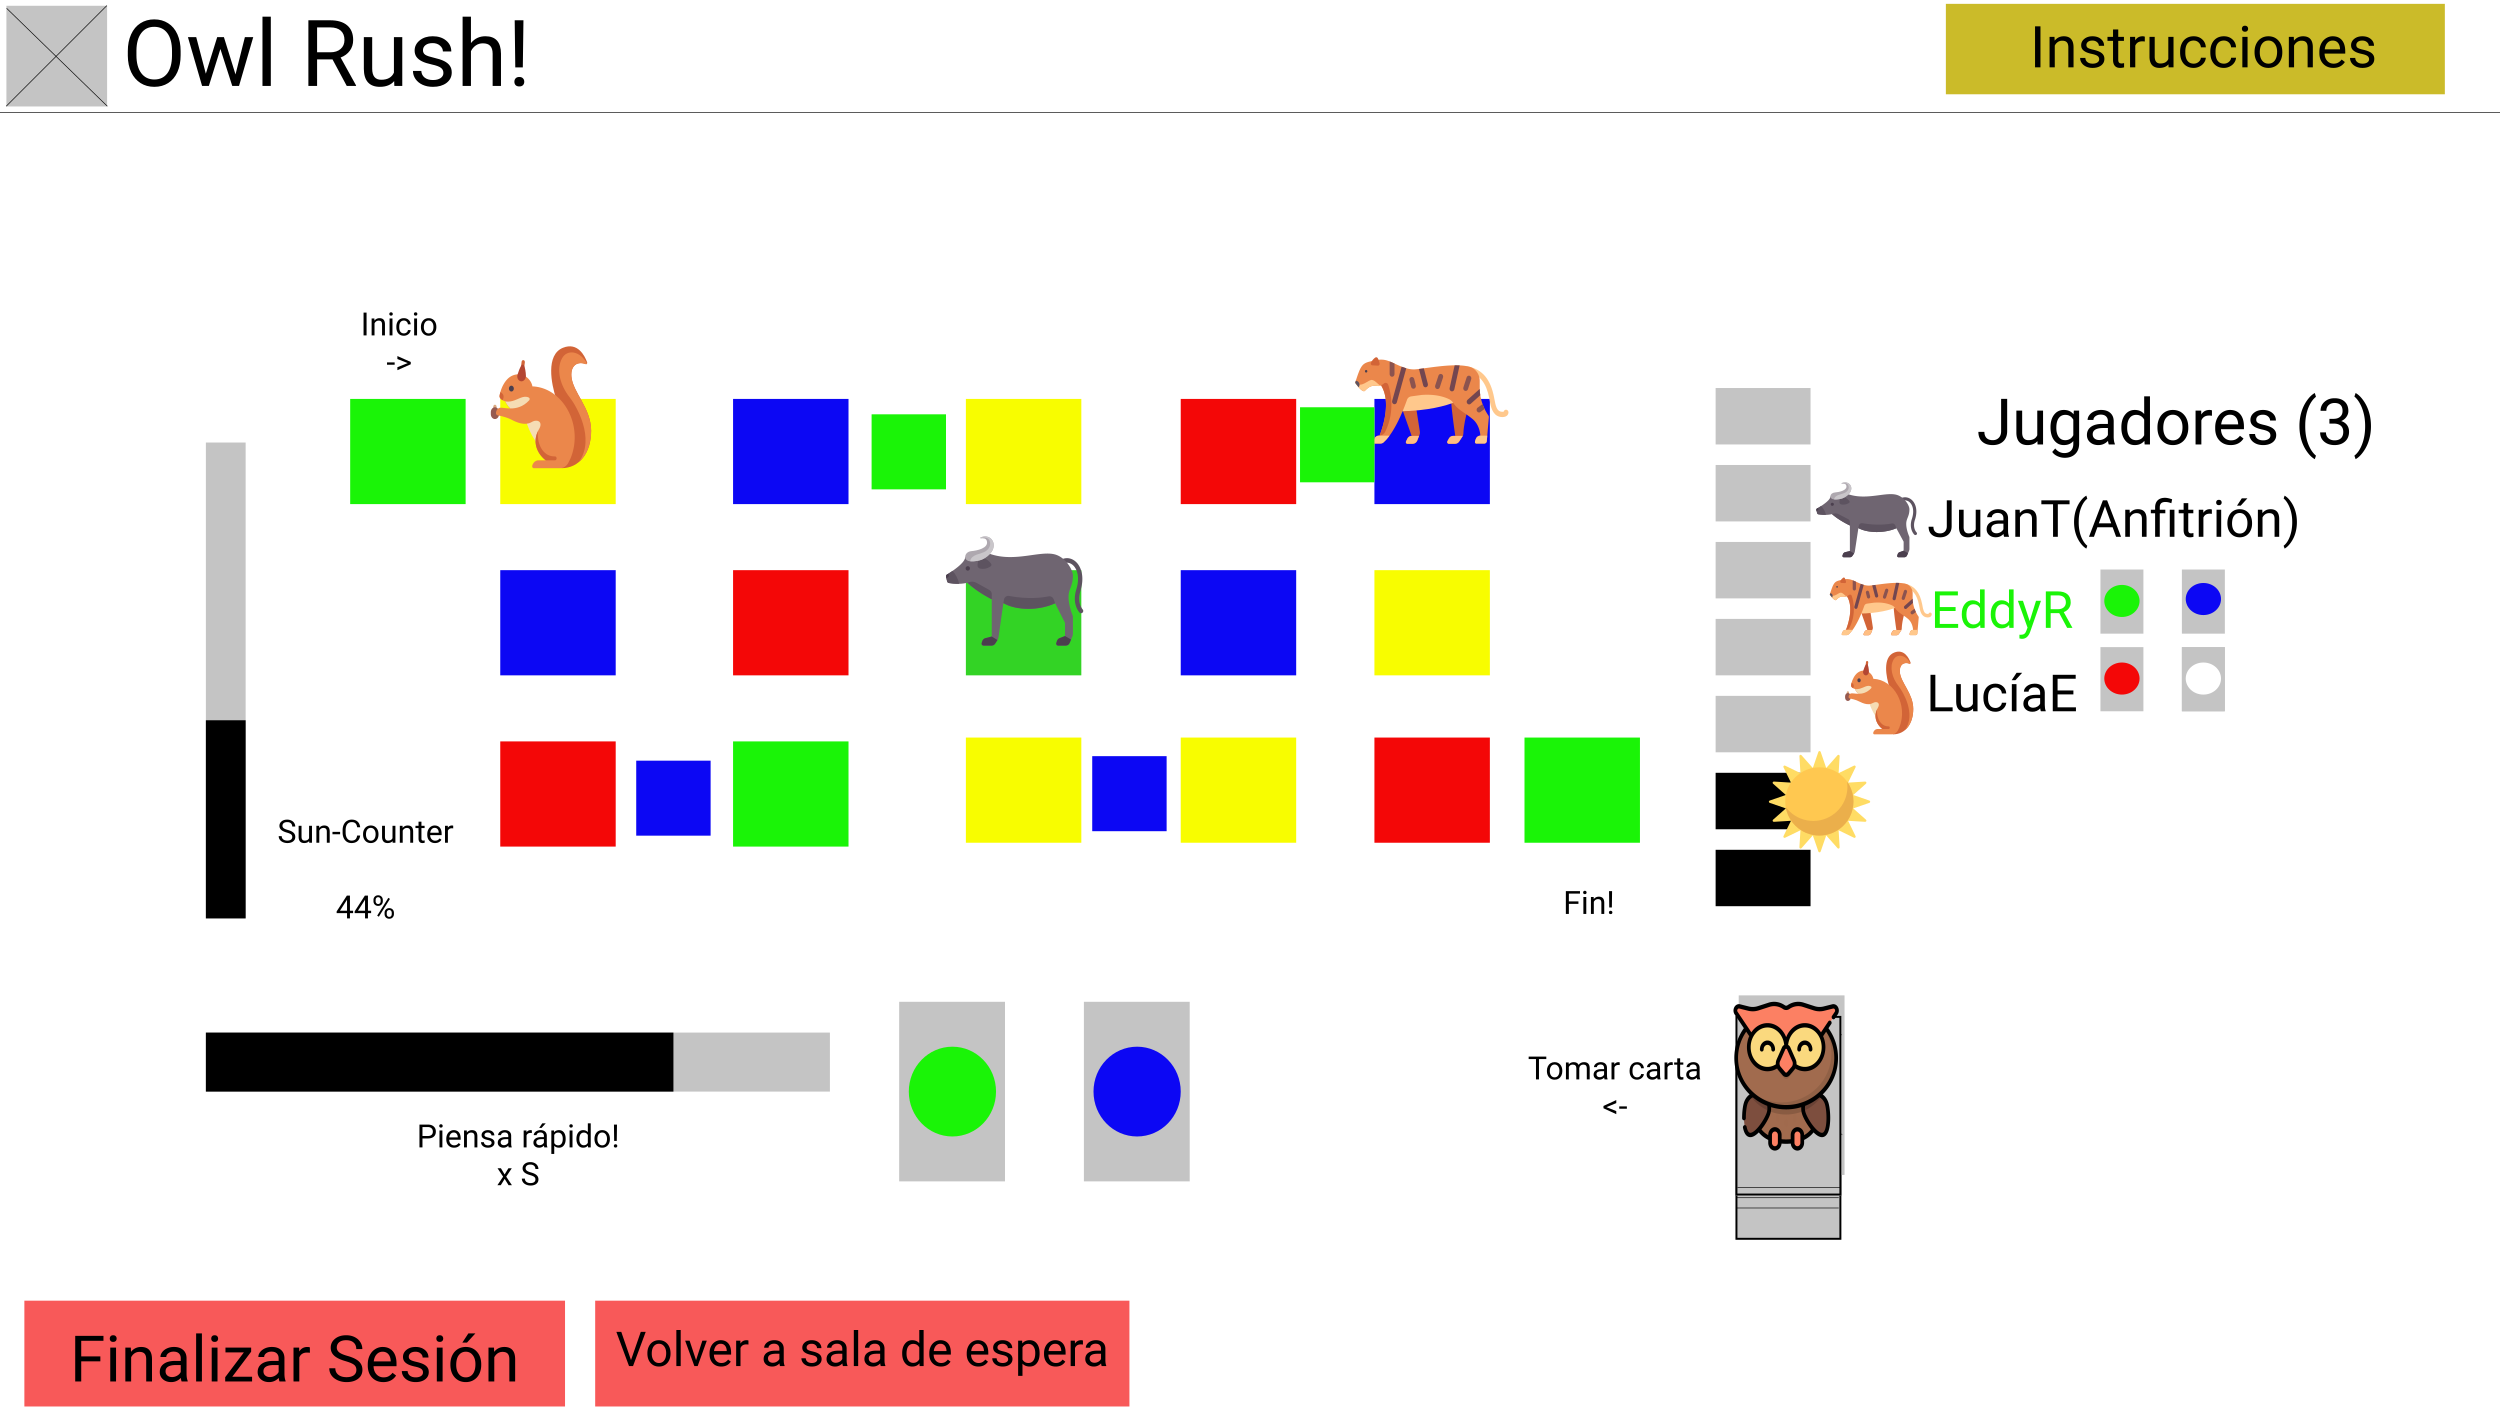 <svg xmlns="http://www.w3.org/2000/svg" width="3898" height="2225" fill="none" viewBox="0 0 3898 2225">
  <path fill="#C4C4C4" d="M1261 408h100v100h-100z"/>
  <g clip-path="url(#clip0)">
    <path fill="#fff" d="M0 0h3898v2225H0z"/>
    <g filter="url(#filter0_bddddddddf)">
      <path fill="#C4C4C4" d="M2706 1621h165v280h-165z"/>
      <path stroke="#000" stroke-width="3" d="M2707.5 1622.5h162v277h-162z"/>
    </g>
    <path fill="#C4C4C4" d="M321 690h62v742h-62z"/>
    <path fill="#000" d="M321 1123h62v309h-62zM447.222 1298.16c-4.021-1.16-6.95-2.58-8.789-4.25-1.823-1.7-2.735-3.78-2.735-6.25 0-2.8 1.115-5.11 3.345-6.94 2.246-1.84 5.159-2.76 8.74-2.76 2.442 0 4.614.48 6.519 1.42 1.92.94 3.401 2.25 4.443 3.91a9.916 9.916 0 011.587 5.44h-4.712c0-2.15-.683-3.83-2.051-5.05-1.367-1.24-3.296-1.86-5.786-1.86-2.311 0-4.118.51-5.42 1.54-1.286 1.01-1.928 2.42-1.928 4.22 0 1.45.61 2.68 1.831 3.69 1.237.99 3.328 1.9 6.274 2.73 2.962.83 5.273 1.75 6.934 2.76 1.676 1 2.913 2.16 3.711 3.49.813 1.34 1.22 2.91 1.22 4.72 0 2.88-1.123 5.19-3.369 6.93-2.246 1.73-5.249 2.59-9.009 2.59-2.441 0-4.72-.47-6.836-1.39-2.115-.95-3.751-2.23-4.907-3.86-1.139-1.63-1.709-3.48-1.709-5.54h4.712c0 2.15.789 3.85 2.368 5.1 1.595 1.24 3.719 1.86 6.372 1.86 2.474 0 4.37-.51 5.689-1.52 1.318-1.01 1.977-2.38 1.977-4.12 0-1.75-.61-3.09-1.831-4.03-1.22-.96-3.434-1.91-6.64-2.83zm34.814 13.23c-1.758 2.06-4.337 3.1-7.739 3.1-2.816 0-4.964-.82-6.445-2.44-1.465-1.65-2.206-4.07-2.222-7.28v-17.19h4.516v17.07c0 4 1.628 6.01 4.883 6.01 3.451 0 5.746-1.29 6.885-3.86v-19.22h4.517V1314h-4.297l-.098-2.61zm15.552-23.81l.146 3.32c2.019-2.53 4.655-3.8 7.911-3.8 5.582 0 8.398 3.15 8.447 9.44V1314h-4.517v-17.48c-.016-1.9-.456-3.31-1.318-4.22-.847-.92-2.173-1.37-3.98-1.37-1.465 0-2.75.39-3.857 1.17-1.107.78-1.969 1.81-2.588 3.08V1314h-4.517v-26.42h4.273zm32.715 13.16h-11.914v-3.68h11.914v3.68zm31.274 1.98c-.439 3.76-1.831 6.67-4.175 8.72-2.327 2.03-5.428 3.05-9.301 3.05-4.2 0-7.569-1.51-10.108-4.52-2.523-3.01-3.784-7.04-3.784-12.08v-3.42c0-3.31.586-6.21 1.758-8.72 1.188-2.5 2.864-4.42 5.029-5.76 2.165-1.35 4.671-2.03 7.52-2.03 3.776 0 6.803 1.06 9.082 3.18 2.278 2.1 3.605 5.01 3.979 8.74h-4.712c-.407-2.83-1.294-4.88-2.661-6.15-1.351-1.27-3.247-1.91-5.688-1.91-2.995 0-5.347 1.11-7.056 3.32-1.693 2.22-2.539 5.37-2.539 9.45v3.44c0 3.86.806 6.93 2.417 9.21 1.611 2.28 3.865 3.42 6.763 3.42 2.604 0 4.598-.59 5.981-1.76 1.4-1.19 2.328-3.25 2.783-6.18h4.712zm4.517-2.17c0-2.59.504-4.92 1.513-6.98 1.026-2.07 2.442-3.67 4.248-4.79 1.823-1.12 3.899-1.68 6.226-1.68 3.597 0 6.502 1.24 8.716 3.73 2.23 2.49 3.345 5.8 3.345 9.94v.31c0 2.58-.497 4.89-1.49 6.94-.976 2.03-2.384 3.62-4.223 4.76-1.823 1.14-3.923 1.71-6.299 1.71-3.581 0-6.486-1.25-8.716-3.74-2.213-2.49-3.32-5.78-3.32-9.88v-.32zm4.541.53c0 2.93.675 5.29 2.026 7.06 1.367 1.77 3.19 2.66 5.469 2.66 2.295 0 4.118-.89 5.469-2.68 1.351-1.81 2.026-4.33 2.026-7.57 0-2.9-.692-5.24-2.075-7.03-1.367-1.81-3.19-2.71-5.469-2.71-2.23 0-4.028.88-5.395 2.66-1.368 1.77-2.051 4.31-2.051 7.61zm41.479 10.31c-1.758 2.06-4.337 3.1-7.739 3.1-2.816 0-4.964-.82-6.445-2.44-1.465-1.65-2.206-4.07-2.222-7.28v-17.19h4.517v17.07c0 4 1.627 6.01 4.882 6.01 3.451 0 5.746-1.29 6.885-3.86v-19.22h4.517V1314h-4.297l-.098-2.61zm15.552-23.81l.146 3.32c2.019-2.53 4.655-3.8 7.911-3.8 5.582 0 8.398 3.15 8.447 9.44V1314h-4.517v-17.48c-.016-1.9-.455-3.31-1.318-4.22-.846-.92-2.173-1.37-3.98-1.37-1.464 0-2.75.39-3.857 1.17-1.107.78-1.969 1.81-2.588 3.08V1314h-4.516v-26.42h4.272zm29.443-6.39v6.39h4.932v3.5h-4.932v16.38c0 1.05.22 1.85.66 2.39.439.52 1.188.78 2.246.78.52 0 1.237-.1 2.148-.29v3.66c-1.188.33-2.344.49-3.467.49-2.018 0-3.54-.61-4.565-1.83-1.026-1.22-1.538-2.96-1.538-5.2v-16.38h-4.81v-3.5h4.81v-6.39h4.516zm21.192 33.3c-3.581 0-6.494-1.17-8.74-3.52-2.247-2.36-3.37-5.51-3.37-9.45v-.83c0-2.62.497-4.95 1.49-7 1.009-2.07 2.409-3.68 4.199-4.84 1.807-1.17 3.76-1.75 5.859-1.75 3.435 0 6.104 1.13 8.008 3.39 1.904 2.26 2.857 5.5 2.857 9.72v1.88h-17.896c.065 2.6.822 4.71 2.271 6.32 1.464 1.59 3.32 2.39 5.566 2.39 1.595 0 2.946-.32 4.053-.97a10.4 10.4 0 002.905-2.59l2.759 2.15c-2.214 3.4-5.534 5.1-9.961 5.1zm-.562-23.68c-1.823 0-3.353.66-4.59 2-1.237 1.32-2.002 3.17-2.295 5.57h13.233v-.35c-.13-2.29-.749-4.07-1.856-5.32-1.106-1.27-2.604-1.9-4.492-1.9zm28.882.83c-.683-.12-1.424-.17-2.222-.17-2.962 0-4.972 1.26-6.03 3.78V1314h-4.516v-26.42h4.394l.073 3.06c1.481-2.36 3.581-3.54 6.299-3.54.879 0 1.546.11 2.002.34v4.2zm-160.986 128.42h4.931v3.69h-4.931v8.25h-4.541v-8.25h-16.187v-2.66l15.918-24.64h4.81v23.61zm-15.601 0h11.06v-17.43l-.537.98-10.523 16.45zm43.677 0h4.932v3.69h-4.932v8.25h-4.541v-8.25h-16.187v-2.66l15.918-24.64h4.81v23.61zm-15.601 0h11.06v-17.43l-.537.98-10.523 16.45zm24.219-16.77c0-2.13.676-3.89 2.026-5.27 1.368-1.39 3.117-2.08 5.249-2.08 2.165 0 3.915.7 5.25 2.1 1.35 1.38 2.026 3.18 2.026 5.4v1.73c0 2.15-.684 3.91-2.051 5.27-1.351 1.35-3.076 2.03-5.176 2.03-2.116 0-3.865-.68-5.249-2.03-1.383-1.36-2.075-3.18-2.075-5.44v-1.71zm3.369 1.88c0 1.27.358 2.32 1.074 3.15.717.81 1.677 1.22 2.881 1.22 1.156 0 2.084-.4 2.784-1.2.716-.79 1.074-1.89 1.074-3.27v-1.78c0-1.27-.35-2.32-1.05-3.15-.7-.83-1.652-1.25-2.857-1.25-1.204 0-2.156.42-2.856 1.25-.7.83-1.05 1.91-1.05 3.25v1.78zm13.941 18.11c0-2.13.675-3.88 2.026-5.24 1.367-1.39 3.117-2.08 5.249-2.08 2.132 0 3.882.68 5.249 2.05 1.367 1.37 2.051 3.18 2.051 5.45v1.73c0 2.13-.684 3.89-2.051 5.27-1.351 1.37-3.084 2.05-5.2 2.05s-3.866-.67-5.249-2.02c-1.384-1.37-2.075-3.19-2.075-5.45v-1.76zm3.369 1.91c0 1.28.358 2.34 1.074 3.17.716.82 1.676 1.22 2.881 1.22 1.172 0 2.108-.4 2.808-1.19.699-.82 1.049-1.92 1.049-3.3v-1.81c0-1.28-.358-2.33-1.074-3.15-.7-.81-1.644-1.22-2.832-1.22-1.156 0-2.1.41-2.832 1.22-.716.8-1.074 1.88-1.074 3.25v1.81zm-12.329 4.12l-2.564-1.61 17.359-27.78 2.563 1.61-17.358 27.78z"/>
    <path fill="#C4C4C4" d="M321 1610h973v92H321z"/>
    <path fill="#000" d="M321 1610h729v92H321zM658.708 1775.08V1789h-4.687v-35.55h13.11c3.89 0 6.933 1 9.131 2.98 2.213 1.99 3.32 4.62 3.32 7.89 0 3.45-1.082 6.11-3.247 7.98-2.148 1.86-5.233 2.78-9.253 2.78h-8.374zm0-3.83h8.423c2.506 0 4.427-.58 5.762-1.76 1.334-1.18 2.002-2.89 2.002-5.12 0-2.12-.668-3.81-2.002-5.08-1.335-1.27-3.166-1.93-5.494-1.98h-8.691v13.94zm31.055 17.75h-4.517v-26.42h4.517V1789zm-4.883-33.42c0-.74.22-1.35.659-1.86.456-.5 1.123-.76 2.002-.76.879 0 1.546.26 2.002.76.456.51.684 1.12.684 1.86 0 .73-.228 1.34-.684 1.83-.456.49-1.123.73-2.002.73-.879 0-1.546-.24-2.002-.73-.439-.49-.659-1.1-.659-1.83zm23.096 33.91c-3.581 0-6.495-1.17-8.741-3.52-2.246-2.36-3.369-5.51-3.369-9.45v-.83c0-2.62.497-4.95 1.489-7 1.01-2.07 2.409-3.68 4.2-4.84 1.806-1.17 3.759-1.75 5.859-1.75 3.434 0 6.104 1.13 8.008 3.39 1.904 2.26 2.856 5.5 2.856 9.72v1.88h-17.895c.065 2.6.822 4.71 2.27 6.32 1.465 1.59 3.321 2.39 5.567 2.39 1.595 0 2.946-.32 4.052-.97a10.39 10.39 0 002.906-2.59l2.759 2.15c-2.214 3.4-5.534 5.1-9.961 5.1zm-.562-23.68c-1.823 0-3.353.66-4.59 2-1.237 1.32-2.002 3.17-2.295 5.57h13.233v-.35c-.13-2.29-.749-4.07-1.856-5.32-1.107-1.27-2.604-1.9-4.492-1.9zm20.386-3.23l.146 3.32c2.019-2.53 4.655-3.8 7.91-3.8 5.583 0 8.399 3.15 8.448 9.44V1789h-4.517v-17.48c-.016-1.9-.456-3.31-1.318-4.22-.847-.92-2.173-1.37-3.98-1.37-1.465 0-2.75.39-3.857 1.17-1.107.78-1.97 1.81-2.588 3.08V1789h-4.517v-26.42h4.273zm38.696 19.41c0-1.22-.464-2.16-1.392-2.83-.911-.68-2.514-1.27-4.809-1.76-2.279-.48-4.094-1.07-5.444-1.75-1.335-.69-2.328-1.5-2.979-2.45-.635-.94-.952-2.06-.952-3.37 0-2.16.911-3.99 2.734-5.49 1.839-1.5 4.183-2.24 7.032-2.24 2.994 0 5.419.77 7.275 2.32 1.872 1.54 2.808 3.52 2.808 5.93h-4.541c0-1.24-.529-2.31-1.587-3.2-1.042-.9-2.36-1.34-3.955-1.34-1.644 0-2.93.35-3.858 1.07-.928.72-1.391 1.65-1.391 2.81 0 1.09.431 1.91 1.293 2.46.863.56 2.417 1.09 4.664 1.59 2.262.51 4.093 1.11 5.493 1.81 1.399.7 2.433 1.54 3.1 2.54.684.97 1.026 2.17 1.026 3.59 0 2.36-.944 4.25-2.832 5.68-1.888 1.42-4.338 2.13-7.349 2.13-2.116 0-3.988-.38-5.615-1.12-1.628-.75-2.905-1.8-3.833-3.13-.912-1.35-1.367-2.81-1.367-4.37h4.516c.082 1.51.684 2.72 1.807 3.61 1.139.88 2.637 1.32 4.492 1.32 1.709 0 3.076-.34 4.102-1.02 1.041-.7 1.562-1.63 1.562-2.79zm26.709 7.01c-.26-.52-.472-1.45-.635-2.78-2.099 2.18-4.606 3.27-7.519 3.27-2.604 0-4.745-.73-6.421-2.2-1.66-1.48-2.49-3.35-2.49-5.61 0-2.75 1.041-4.89 3.125-6.4 2.099-1.53 5.045-2.3 8.838-2.3h4.394v-2.07c0-1.58-.472-2.83-1.416-3.76-.944-.94-2.336-1.42-4.175-1.42-1.611 0-2.962.41-4.052 1.22-1.091.82-1.636 1.8-1.636 2.96h-4.541c0-1.32.464-2.59 1.391-3.81.944-1.24 2.214-2.21 3.809-2.93 1.611-.72 3.377-1.07 5.298-1.07 3.043 0 5.428.76 7.153 2.29 1.725 1.51 2.621 3.61 2.686 6.28v12.15c0 2.43.309 4.36.927 5.79v.39h-4.736zm-7.495-3.44c1.416 0 2.759-.37 4.028-1.1 1.27-.73 2.189-1.69 2.759-2.86v-5.42h-3.54c-5.534 0-8.301 1.62-8.301 4.86 0 1.42.472 2.52 1.416 3.32.944.8 2.157 1.2 3.638 1.2zm43.555-18.92c-.684-.12-1.425-.17-2.222-.17-2.962 0-4.972 1.26-6.03 3.78V1789h-4.517v-26.42h4.395l.073 3.06c1.481-2.36 3.581-3.54 6.299-3.54.879 0 1.546.11 2.002.34v4.2zm19.506 22.36c-.26-.52-.472-1.45-.634-2.78-2.1 2.18-4.606 3.27-7.52 3.27-2.604 0-4.744-.73-6.421-2.2-1.66-1.48-2.49-3.35-2.49-5.61 0-2.75 1.042-4.89 3.125-6.4 2.1-1.53 5.046-2.3 8.838-2.3h4.394v-2.07c0-1.58-.472-2.83-1.416-3.76-.944-.94-2.335-1.42-4.174-1.42-1.612 0-2.963.41-4.053 1.22-1.091.82-1.636 1.8-1.636 2.96h-4.541c0-1.32.464-2.59 1.392-3.81.944-1.24 2.213-2.21 3.808-2.93 1.612-.72 3.378-1.07 5.298-1.07 3.044 0 5.428.76 7.154 2.29 1.725 1.51 2.62 3.61 2.685 6.28v12.15c0 2.43.309 4.36.928 5.79v.39h-4.737zm-7.495-3.44c1.416 0 2.759-.37 4.029-1.1 1.269-.73 2.189-1.69 2.758-2.86v-5.42h-3.54c-5.533 0-8.3 1.62-8.3 4.86 0 1.42.472 2.52 1.416 3.32.944.8 2.156 1.2 3.637 1.2zm4.175-34.06h5.469l-6.543 7.18h-3.638l4.712-7.18zm36.524 24.58c0 4.03-.92 7.26-2.759 9.72-1.839 2.46-4.33 3.69-7.471 3.69-3.206 0-5.729-1.02-7.568-3.05v12.72h-4.517v-36.58h4.126l.22 2.93c1.839-2.27 4.394-3.41 7.666-3.41 3.174 0 5.68 1.19 7.519 3.58 1.856 2.4 2.784 5.73 2.784 9.99v.41zm-4.517-.51c0-2.98-.635-5.33-1.904-7.05-1.27-1.73-3.011-2.59-5.225-2.59-2.734 0-4.785 1.21-6.152 3.64v12.62c1.351 2.41 3.418 3.61 6.201 3.61 2.165 0 3.882-.85 5.151-2.56 1.286-1.73 1.929-4.28 1.929-7.67zm15.186 13.43h-4.517v-26.42h4.517V1789zm-4.883-33.42c0-.74.219-1.35.659-1.86.456-.5 1.123-.76 2.002-.76.879 0 1.546.26 2.002.76.456.51.683 1.12.683 1.86 0 .73-.227 1.34-.683 1.83-.456.49-1.123.73-2.002.73-.879 0-1.546-.24-2.002-.73-.44-.49-.659-1.1-.659-1.83zm11.035 19.99c0-4.05.96-7.31 2.881-9.76 1.92-2.48 4.435-3.71 7.544-3.71 3.092 0 5.542 1.05 7.348 3.17v-13.77h4.517v37.5h-4.15l-.22-2.83c-1.807 2.21-4.321 3.32-7.544 3.32-3.06 0-5.558-1.25-7.495-3.76-1.921-2.51-2.881-5.78-2.881-9.82v-.34zm4.516.51c0 3 .619 5.34 1.856 7.04 1.237 1.69 2.946 2.54 5.127 2.54 2.865 0 4.956-1.29 6.274-3.86v-12.14c-1.351-2.49-3.426-3.73-6.225-3.73-2.214 0-3.939.85-5.176 2.56s-1.856 4.24-1.856 7.59zm23.609-.53c0-2.59.504-4.92 1.514-6.98 1.025-2.07 2.441-3.67 4.248-4.79 1.823-1.12 3.898-1.68 6.225-1.68 3.597 0 6.502 1.24 8.716 3.73 2.23 2.49 3.345 5.8 3.345 9.94v.31c0 2.58-.497 4.89-1.49 6.94-.976 2.03-2.384 3.62-4.223 4.76-1.823 1.14-3.923 1.71-6.299 1.71-3.581 0-6.486-1.25-8.716-3.74-2.213-2.49-3.32-5.78-3.32-9.88v-.32zm4.541.53c0 2.93.675 5.29 2.026 7.06 1.367 1.77 3.19 2.66 5.469 2.66 2.295 0 4.118-.89 5.469-2.68 1.351-1.81 2.026-4.33 2.026-7.57 0-2.9-.692-5.24-2.075-7.03-1.367-1.81-3.19-2.71-5.469-2.71-2.23 0-4.028.88-5.395 2.66-1.367 1.77-2.051 4.31-2.051 7.61zm30.225 2.89h-4.078l-.317-25.52h4.736l-.341 25.52zm-4.566 7.76c0-.73.22-1.34.659-1.83.456-.51 1.123-.76 2.002-.76.879 0 1.546.25 2.002.76.456.49.684 1.1.684 1.83s-.228 1.34-.684 1.83c-.456.47-1.123.71-2.002.71-.879 0-1.546-.24-2.002-.71-.439-.49-.659-1.1-.659-1.83zm-170.288 44.5l5.859-9.65h5.274l-8.643 13.07 8.911 13.35h-5.224l-6.104-9.89-6.103 9.89h-5.249l8.911-13.35-8.643-13.07h5.225l5.786 9.65zm39.526.93c-4.02-1.16-6.949-2.58-8.789-4.25-1.823-1.7-2.734-3.78-2.734-6.25 0-2.8 1.115-5.11 3.345-6.94 2.246-1.84 5.159-2.76 8.74-2.76 2.441 0 4.614.48 6.518 1.42 1.921.94 3.402 2.25 4.444 3.91a9.916 9.916 0 011.587 5.44h-4.712c0-2.15-.684-3.83-2.051-5.05-1.367-1.24-3.296-1.86-5.786-1.86-2.311 0-4.118.51-5.42 1.54-1.286 1.01-1.929 2.42-1.929 4.22 0 1.45.611 2.68 1.831 3.69 1.237.99 3.329 1.9 6.275 2.73 2.962.83 5.273 1.75 6.933 2.76 1.677 1 2.914 2.16 3.711 3.49.814 1.34 1.221 2.91 1.221 4.72 0 2.88-1.123 5.19-3.369 6.93-2.246 1.73-5.249 2.59-9.009 2.59-2.441 0-4.72-.47-6.836-1.39-2.116-.95-3.752-2.23-4.907-3.86-1.139-1.63-1.709-3.48-1.709-5.54h4.712c0 2.15.789 3.85 2.368 5.1 1.595 1.24 3.719 1.86 6.372 1.86 2.474 0 4.37-.51 5.689-1.52 1.318-1.01 1.977-2.38 1.977-4.12 0-1.75-.61-3.09-1.831-4.03-1.221-.96-3.434-1.91-6.641-2.83z"/>
    <path fill="#C4C4C4" d="M1402 1562h165v280h-165z"/>
    <ellipse cx="1485" cy="1702" fill="#1AF407" rx="68" ry="70"/>
    <path fill="#C4C4C4" d="M2711 1552h165v280h-165zM1690 1562h165v280h-165z"/>
    <ellipse cx="1773" cy="1702" fill="#0C07F4" rx="68" ry="70"/>
    <path fill="#C4C4C4" d="M2715 1613h157v157h-157z"/>
    <path stroke="#000" d="M2715.35 1616.98l157 152.66M2714.65 1769.65l157-157"/>
    <g filter="url(#filter1_bddddddddf)">
      <path fill="#C4C4C4" d="M2706 1552h165v280h-165z"/>
      <path stroke="#000" stroke-width="3" d="M2707.5 1553.5h162v277h-162z"/>
    </g>
    <path fill="#000" d="M2410.99 1651.31h-11.42V1683h-4.67v-31.69h-11.4v-3.86h27.49v3.86zm.93 18.24c0-2.59.51-4.92 1.51-6.98 1.03-2.07 2.45-3.67 4.25-4.79 1.83-1.12 3.9-1.68 6.23-1.68 3.6 0 6.5 1.24 8.71 3.73 2.23 2.49 3.35 5.8 3.35 9.94v.31c0 2.58-.5 4.89-1.49 6.94-.98 2.03-2.38 3.62-4.22 4.76-1.83 1.14-3.93 1.71-6.3 1.71-3.58 0-6.49-1.25-8.72-3.74-2.21-2.49-3.32-5.78-3.32-9.88v-.32zm4.54.53c0 2.93.68 5.29 2.03 7.06 1.37 1.77 3.19 2.66 5.47 2.66 2.29 0 4.11-.89 5.47-2.68 1.35-1.81 2.02-4.33 2.02-7.57 0-2.9-.69-5.24-2.07-7.03-1.37-1.81-3.19-2.71-5.47-2.71-2.23 0-4.03.88-5.4 2.66-1.36 1.77-2.05 4.31-2.05 7.61zm29.42-13.5l.12 2.93c1.94-2.27 4.55-3.41 7.84-3.41 3.69 0 6.21 1.41 7.54 4.24.88-1.27 2.02-2.29 3.42-3.07 1.42-.78 3.09-1.17 5.01-1.17 5.79 0 8.74 3.06 8.83 9.2v17.7h-4.51v-17.43c0-1.89-.43-3.3-1.3-4.23-.86-.94-2.31-1.41-4.34-1.41-1.68 0-3.07.5-4.18 1.51-1.1 1-1.75 2.34-1.93 4.03V1683h-4.54v-17.31c0-3.84-1.88-5.76-5.64-5.76-2.96 0-4.98 1.26-6.08 3.78V1683h-4.51v-26.42h4.27zm55.91 26.42c-.26-.52-.47-1.45-.64-2.78-2.1 2.18-4.6 3.27-7.52 3.27-2.6 0-4.74-.73-6.42-2.2-1.66-1.48-2.49-3.35-2.49-5.61 0-2.75 1.05-4.89 3.13-6.4 2.1-1.53 5.04-2.3 8.84-2.3h4.39v-2.07c0-1.58-.47-2.83-1.41-3.76-.95-.94-2.34-1.42-4.18-1.42-1.61 0-2.96.41-4.05 1.22-1.09.82-1.64 1.8-1.64 2.96h-4.54c0-1.32.46-2.59 1.39-3.81.95-1.24 2.22-2.21 3.81-2.93 1.61-.72 3.38-1.07 5.3-1.07 3.04 0 5.43.76 7.15 2.29 1.73 1.51 2.62 3.61 2.69 6.28v12.15c0 2.43.31 4.36.93 5.79v.39h-4.74zm-7.5-3.44c1.42 0 2.76-.37 4.03-1.1 1.27-.73 2.19-1.69 2.76-2.86v-5.42h-3.54c-5.53 0-8.3 1.62-8.3 4.86 0 1.42.47 2.52 1.42 3.32.94.8 2.15 1.2 3.63 1.2zm31.16-18.92c-.69-.12-1.43-.17-2.23-.17-2.96 0-4.97 1.26-6.03 3.78V1683h-4.51v-26.42h4.39l.08 3.06c1.48-2.36 3.58-3.54 6.29-3.54.88 0 1.55.11 2.01.34v4.2zm27.17 19.16c1.61 0 3.02-.49 4.22-1.46 1.21-.98 1.87-2.2 2-3.67h4.28c-.08 1.52-.61 2.96-1.57 4.33-.96 1.36-2.24 2.45-3.85 3.27-1.6.81-3.29 1.22-5.08 1.22-3.6 0-6.46-1.2-8.59-3.59-2.12-2.41-3.18-5.7-3.18-9.86v-.76c0-2.57.47-4.86 1.42-6.86.94-2 2.29-3.56 4.05-4.66 1.77-1.11 3.87-1.66 6.27-1.66 2.97 0 5.42.88 7.38 2.66 1.97 1.77 3.02 4.07 3.15 6.91h-4.28c-.13-1.71-.78-3.11-1.95-4.2-1.15-1.11-2.59-1.66-4.3-1.66-2.29 0-4.07.83-5.34 2.49-1.26 1.64-1.88 4.03-1.88 7.15v.85c0 3.05.62 5.39 1.88 7.04 1.25 1.64 3.04 2.46 5.37 2.46zm31.88 3.2c-.26-.52-.47-1.45-.63-2.78-2.1 2.18-4.61 3.27-7.52 3.27-2.6 0-4.74-.73-6.42-2.2-1.66-1.48-2.49-3.35-2.49-5.61 0-2.75 1.04-4.89 3.12-6.4 2.1-1.53 5.05-2.3 8.84-2.3h4.4v-2.07c0-1.58-.48-2.83-1.42-3.76-.94-.94-2.34-1.42-4.17-1.42-1.62 0-2.97.41-4.06 1.22-1.09.82-1.63 1.8-1.63 2.96h-4.54c0-1.32.46-2.59 1.39-3.81.94-1.24 2.21-2.21 3.81-2.93 1.61-.72 3.37-1.07 5.29-1.07 3.05 0 5.43.76 7.16 2.29 1.72 1.51 2.62 3.61 2.68 6.28v12.15c0 2.43.31 4.36.93 5.79v.39h-4.74zm-7.49-3.44c1.41 0 2.76-.37 4.03-1.1 1.27-.73 2.19-1.69 2.76-2.86v-5.42h-3.54c-5.54 0-8.3 1.62-8.3 4.86 0 1.42.47 2.52 1.41 3.32.95.8 2.16 1.2 3.64 1.2zm31.15-18.92c-.68-.12-1.42-.17-2.22-.17-2.96 0-4.97 1.26-6.03 3.78V1683h-4.52v-26.42h4.4l.07 3.06c1.48-2.36 3.58-3.54 6.3-3.54.88 0 1.55.11 2 .34v4.2zm11.52-10.45v6.39h4.94v3.5h-4.94v16.38c0 1.05.22 1.85.66 2.39.44.52 1.19.78 2.25.78.52 0 1.24-.1 2.15-.29v3.66c-1.19.33-2.35.49-3.47.49-2.02 0-3.54-.61-4.56-1.83-1.03-1.22-1.54-2.96-1.54-5.2v-16.38h-4.81v-3.5h4.81v-6.39h4.51zm26.54 32.81c-.26-.52-.47-1.45-.63-2.78-2.1 2.18-4.61 3.27-7.52 3.27-2.61 0-4.75-.73-6.42-2.2-1.66-1.48-2.49-3.35-2.49-5.61 0-2.75 1.04-4.89 3.12-6.4 2.1-1.53 5.05-2.3 8.84-2.3h4.39v-2.07c0-1.58-.47-2.83-1.41-3.76-.95-.94-2.34-1.42-4.18-1.42-1.61 0-2.96.41-4.05 1.22-1.09.82-1.63 1.8-1.63 2.96h-4.55c0-1.32.47-2.59 1.4-3.81.94-1.24 2.21-2.21 3.8-2.93 1.62-.72 3.38-1.07 5.3-1.07 3.05 0 5.43.76 7.16 2.29 1.72 1.51 2.62 3.61 2.68 6.28v12.15c0 2.43.31 4.36.93 5.79v.39h-4.74zm-7.49-3.44c1.41 0 2.76-.37 4.03-1.1 1.27-.73 2.18-1.69 2.75-2.86v-5.42h-3.54c-5.53 0-8.3 1.62-8.3 4.86 0 1.42.48 2.52 1.42 3.32.94.8 2.16 1.2 3.64 1.2zm-133.91 46.72l15.28 6.17v4.79l-19.97-9.25v-3.57l19.97-9.23v4.79l-15.28 6.3zm31.81 2.46h-11.92v-3.68h11.92v3.68zM2675 1205h148v88h-148zM2675 1325h148v88h-148z"/>
    <path fill="#C4C4C4" d="M2675 1085h148v88h-148zM2675 725h148v88h-148zM2675 965h148v88h-148zM2675 605h148v88h-148zM2675 845h148v88h-148z"/>
    <path fill="#F8FD00" d="M780 622h180v164H780z"/>
    <path fill="#1AF407" d="M546 622h180v164H546zM2377 1150h180v164h-180z"/>
    <path fill="#F8FD00" d="M2143 889h180v164h-180z"/>
    <path fill="#F40707" d="M2143 1150h180v164h-180z"/>
    <path fill="#0C07F4" d="M2143 622h180v164h-180z"/>
    <path fill="#F8FD00" d="M1841 1150h180v164h-180z"/>
    <path fill="#0C07F4" d="M1841 889h180v164h-180z"/>
    <path fill="#F40707" d="M1841 622h180v164h-180z"/>
    <path fill="#F8FD00" d="M1506 1150h180v164h-180z"/>
    <path fill="#33D325" d="M1506 889h180v164h-180z"/>
    <path fill="#F8FD00" d="M1506 622h180v164h-180z"/>
    <path fill="#0C07F4" d="M1143 622h180v164h-180z"/>
    <path fill="#F40707" d="M1143 889h180v164h-180z"/>
    <path fill="#1AF407" d="M1143 1156h180v164h-180z"/>
    <path fill="#F40707" d="M780 1156h180v164H780z"/>
    <path fill="#0C07F4" d="M780 889h180v164H780z"/>
    <path fill="#000" d="M571.548 523h-4.688v-35.547h4.688V523zm12.158-26.416l.147 3.32c2.018-2.539 4.654-3.808 7.91-3.808 5.582 0 8.398 3.149 8.447 9.448V523h-4.517v-17.48c-.016-1.905-.455-3.313-1.318-4.224-.846-.912-2.173-1.367-3.979-1.367-1.465 0-2.751.39-3.858 1.172-1.107.781-1.969 1.806-2.588 3.076V523h-4.516v-26.416h4.272zM611.929 523h-4.517v-26.416h4.517V523zm-4.883-33.423c0-.732.22-1.351.659-1.855.456-.505 1.123-.757 2.002-.757.879 0 1.546.252 2.002.757.456.504.684 1.123.684 1.855 0 .733-.228 1.343-.684 1.831-.456.488-1.123.733-2.002.733-.879 0-1.546-.245-2.002-.733-.439-.488-.659-1.098-.659-1.831zm22.729 30.225c1.612 0 3.02-.489 4.224-1.465 1.204-.977 1.872-2.197 2.002-3.662h4.272c-.081 1.513-.602 2.954-1.562 4.321-.96 1.367-2.246 2.458-3.857 3.272a11.035 11.035 0 01-5.079 1.22c-3.597 0-6.461-1.196-8.593-3.589-2.116-2.408-3.174-5.696-3.174-9.863v-.757c0-2.571.472-4.858 1.416-6.86.944-2.002 2.295-3.556 4.053-4.663 1.774-1.107 3.865-1.66 6.274-1.66 2.962 0 5.42.887 7.373 2.661 1.969 1.774 3.019 4.077 3.149 6.909h-4.272c-.13-1.709-.781-3.109-1.953-4.199-1.156-1.107-2.588-1.66-4.297-1.66-2.295 0-4.077.83-5.347 2.49-1.253 1.644-1.88 4.028-1.88 7.153v.855c0 3.043.627 5.387 1.88 7.031 1.254 1.644 3.044 2.466 5.371 2.466zM650.259 523h-4.517v-26.416h4.517V523zm-4.883-33.423c0-.732.22-1.351.659-1.855.456-.505 1.123-.757 2.002-.757.879 0 1.546.252 2.002.757.456.504.684 1.123.684 1.855 0 .733-.228 1.343-.684 1.831-.456.488-1.123.733-2.002.733-.879 0-1.546-.245-2.002-.733-.439-.488-.659-1.098-.659-1.831zm10.937 19.971c0-2.588.505-4.916 1.514-6.983 1.026-2.067 2.442-3.662 4.248-4.785 1.823-1.123 3.898-1.684 6.226-1.684 3.597 0 6.502 1.245 8.716 3.735 2.229 2.49 3.344 5.802 3.344 9.937v.317c0 2.572-.496 4.883-1.489 6.934-.976 2.034-2.384 3.621-4.224 4.76-1.822 1.14-3.922 1.709-6.298 1.709-3.581 0-6.486-1.245-8.716-3.735-2.214-2.49-3.321-5.786-3.321-9.888v-.317zm4.541.537c0 2.93.676 5.282 2.027 7.056 1.367 1.774 3.19 2.661 5.469 2.661 2.295 0 4.117-.895 5.468-2.686 1.351-1.806 2.027-4.329 2.027-7.568 0-2.897-.692-5.241-2.075-7.031-1.368-1.807-3.191-2.71-5.469-2.71-2.23 0-4.029.887-5.396 2.661s-2.051 4.313-2.051 7.617zm-45.507 58.658h-11.914v-3.686h11.914v3.686zm20.41-2.612l-16.138-6.323v-4.639l20.85 9.228v3.565l-20.85 9.253v-4.688l16.138-6.396zM2461.09 1409.3h-14.91v15.7h-4.69v-35.55h22.02v3.86h-17.33v12.16h14.91v3.83zm12.24 15.7h-4.52v-26.42h4.52V1425zm-4.89-33.42c0-.74.22-1.35.66-1.86.46-.5 1.12-.76 2-.76.88 0 1.55.26 2.01.76.45.51.68 1.12.68 1.86 0 .73-.23 1.34-.68 1.83-.46.49-1.13.73-2.01.73-.88 0-1.54-.24-2-.73-.44-.49-.66-1.1-.66-1.83zm16.41 7l.15 3.32c2.01-2.53 4.65-3.8 7.91-3.8 5.58 0 8.39 3.15 8.44 9.44V1425h-4.51v-17.48c-.02-1.9-.46-3.31-1.32-4.22-.85-.92-2.18-1.37-3.98-1.37-1.47 0-2.75.39-3.86 1.17-1.11.78-1.97 1.81-2.59 3.08V1425h-4.51v-26.42h4.27zm28.37 16.39h-4.08l-.32-25.52h4.74l-.34 25.52zm-4.57 7.76c0-.73.22-1.34.66-1.83.46-.51 1.12-.76 2-.76.88 0 1.55.25 2.01.76.45.49.68 1.1.68 1.83s-.23 1.34-.68 1.83c-.46.47-1.13.71-2.01.71-.88 0-1.54-.24-2-.71-.44-.49-.66-1.1-.66-1.83zM3120.15 621.906h9.42v50.342c0 6.803-2.05 12.126-6.15 15.967-4.07 3.841-9.51 5.762-16.31 5.762-7.06 0-12.56-1.807-16.5-5.42-3.94-3.614-5.91-8.675-5.91-15.186h9.37c0 4.069 1.11 7.243 3.32 9.522 2.25 2.278 5.49 3.418 9.72 3.418 3.88 0 7-1.221 9.38-3.663 2.41-2.441 3.63-5.859 3.66-10.253v-50.489zm56.59 65.869c-3.52 4.135-8.67 6.202-15.48 6.202-5.63 0-9.93-1.628-12.89-4.883-2.93-3.288-4.41-8.138-4.44-14.551v-34.375h9.03v34.131c0 8.008 3.26 12.012 9.77 12.012 6.9 0 11.49-2.572 13.77-7.715v-38.428h9.03V693h-8.59l-.2-5.225zm20.41-21.63c0-8.236 1.9-14.779 5.71-19.629 3.81-4.883 8.86-7.325 15.14-7.325 6.45 0 11.47 2.279 15.09 6.836l.44-5.859h8.25v51.562c0 6.836-2.04 12.224-6.1 16.163-4.04 3.938-9.48 5.908-16.31 5.908-3.81 0-7.54-.814-11.18-2.442-3.65-1.627-6.43-3.857-8.35-6.689l4.68-5.42c3.88 4.785 8.61 7.178 14.21 7.178 4.4 0 7.81-1.237 10.26-3.711 2.47-2.474 3.71-5.957 3.71-10.449v-4.541c-3.62 4.166-8.55 6.25-14.8 6.25-6.18 0-11.2-2.491-15.04-7.471-3.81-4.981-5.71-11.768-5.71-20.361zm9.08 1.025c0 5.957 1.22 10.644 3.66 14.062 2.45 3.386 5.86 5.079 10.26 5.079 5.7 0 9.88-2.588 12.55-7.764v-24.121c-2.77-5.046-6.92-7.569-12.45-7.569-4.4 0-7.83 1.709-10.31 5.127-2.47 3.418-3.71 8.48-3.71 15.186zm81.84 25.83c-.52-1.042-.95-2.897-1.27-5.566-4.2 4.362-9.21 6.543-15.04 6.543-5.21 0-9.49-1.465-12.84-4.395-3.32-2.962-4.98-6.706-4.98-11.23 0-5.502 2.08-9.766 6.25-12.793 4.2-3.06 10.09-4.59 17.67-4.59h8.79v-4.151c0-3.157-.94-5.664-2.83-7.519-1.89-1.888-4.67-2.832-8.35-2.832-3.22 0-5.92.814-8.1 2.441-2.19 1.628-3.28 3.597-3.28 5.908h-9.08c0-2.636.93-5.175 2.78-7.617 1.89-2.474 4.43-4.427 7.62-5.859 3.22-1.432 6.76-2.149 10.6-2.149 6.09 0 10.85 1.53 14.3 4.59 3.45 3.028 5.25 7.211 5.38 12.549v24.316c0 4.851.61 8.708 1.85 11.573V693h-9.47zm-14.99-6.885c2.83 0 5.52-.732 8.05-2.197 2.54-1.465 4.38-3.369 5.52-5.713v-10.84h-7.08c-11.07 0-16.6 3.239-16.6 9.717 0 2.832.94 5.046 2.83 6.641 1.89 1.595 4.32 2.392 7.28 2.392zm34.57-19.97c0-8.106 1.92-14.616 5.76-19.532 3.84-4.948 8.87-7.422 15.09-7.422 6.18 0 11.08 2.116 14.7 6.348V618h9.03v75h-8.3l-.44-5.664c-3.61 4.427-8.64 6.641-15.09 6.641-6.12 0-11.12-2.507-14.99-7.52-3.84-5.013-5.76-11.556-5.76-19.629v-.683zm9.03 1.025c0 5.99 1.24 10.677 3.71 14.062 2.48 3.386 5.89 5.079 10.26 5.079 5.73 0 9.91-2.572 12.55-7.715v-24.268c-2.71-4.98-6.86-7.471-12.46-7.471-4.42 0-7.87 1.709-10.35 5.127-2.47 3.418-3.71 8.48-3.71 15.186zm47.22-1.074c0-5.176 1.01-9.831 3.03-13.965 2.05-4.134 4.88-7.324 8.49-9.57 3.65-2.247 7.8-3.37 12.45-3.37 7.2 0 13.01 2.491 17.43 7.471 4.46 4.981 6.69 11.605 6.69 19.873v.635c0 5.143-.99 9.766-2.97 13.867-1.96 4.069-4.77 7.243-8.45 9.522-3.65 2.278-7.85 3.418-12.6 3.418-7.16 0-12.97-2.491-17.43-7.471-4.43-4.981-6.64-11.572-6.64-19.776v-.634zm9.08 1.074c0 5.859 1.35 10.563 4.05 14.111 2.74 3.548 6.38 5.323 10.94 5.323 4.59 0 8.24-1.791 10.94-5.372 2.7-3.613 4.05-8.658 4.05-15.136 0-5.795-1.38-10.482-4.15-14.063-2.73-3.613-6.38-5.42-10.94-5.42-4.46 0-8.05 1.774-10.79 5.323-2.73 3.548-4.1 8.626-4.1 15.234zm75.88-18.897a27.196 27.196 0 00-4.44-.341c-5.93 0-9.95 2.522-12.06 7.568V693h-9.04v-52.832h8.79l.15 6.103c2.96-4.72 7.16-7.08 12.6-7.08 1.75 0 3.09.228 4 .684v8.398zm29.3 45.704c-7.17 0-12.99-2.344-17.48-7.032-4.5-4.72-6.74-11.019-6.74-18.896v-1.66c0-5.241.99-9.912 2.98-14.014 2.01-4.134 4.81-7.357 8.39-9.668 3.62-2.344 7.52-3.516 11.72-3.516 6.87 0 12.21 2.263 16.02 6.788 3.81 4.524 5.71 11.002 5.71 19.433v3.76h-35.79c.13 5.208 1.64 9.424 4.54 12.646 2.93 3.19 6.64 4.786 11.13 4.786 3.19 0 5.9-.652 8.11-1.954 2.21-1.302 4.15-3.027 5.81-5.175l5.52 4.296c-4.43 6.804-11.07 10.206-19.92 10.206zm-1.13-47.364c-3.64 0-6.7 1.335-9.18 4.004-2.47 2.637-4 6.348-4.59 11.133h26.47v-.684c-.26-4.589-1.5-8.138-3.71-10.644-2.22-2.539-5.21-3.809-8.99-3.809zm62.99 32.373c0-2.441-.93-4.329-2.78-5.664-1.82-1.367-5.03-2.539-9.62-3.515-4.56-.977-8.19-2.149-10.89-3.516-2.67-1.367-4.65-2.995-5.96-4.883-1.27-1.888-1.9-4.134-1.9-6.738 0-4.33 1.82-7.992 5.47-10.986 3.68-2.995 8.36-4.493 14.06-4.493 5.99 0 10.84 1.547 14.55 4.639 3.74 3.093 5.62 7.048 5.62 11.865h-9.09c0-2.474-1.05-4.606-3.17-6.396-2.08-1.791-4.72-2.686-7.91-2.686-3.29 0-5.86.716-7.71 2.149-1.86 1.432-2.79 3.304-2.79 5.615 0 2.181.86 3.825 2.59 4.932 1.73 1.106 4.83 2.164 9.33 3.173 4.52 1.01 8.18 2.214 10.98 3.614 2.8 1.399 4.87 3.092 6.2 5.078 1.37 1.953 2.05 4.346 2.05 7.178 0 4.72-1.88 8.512-5.66 11.377-3.78 2.832-8.67 4.248-14.7 4.248-4.23 0-7.97-.749-11.23-2.247-3.25-1.497-5.81-3.58-7.66-6.25-1.83-2.701-2.74-5.615-2.74-8.74h9.04c.16 3.028 1.36 5.436 3.61 7.227 2.28 1.758 5.27 2.637 8.98 2.637 3.42 0 6.16-.684 8.21-2.051 2.08-1.4 3.12-3.255 3.12-5.567zm45.27-14.843c0-7.357.97-14.421 2.92-21.192 1.99-6.771 4.94-12.923 8.84-18.457 3.91-5.534 7.96-9.44 12.16-11.719l1.86 5.957c-4.76 3.646-8.66 9.213-11.72 16.7-3.03 7.487-4.69 15.869-4.98 25.146l-.05 4.151c0 12.565 2.29 23.47 6.88 32.714 2.77 5.534 6.06 9.864 9.87 12.989l-1.86 5.517c-4.33-2.409-8.46-6.445-12.4-12.109-7.68-11.068-11.52-24.3-11.52-39.697zm46.72-11.084h6.79c4.27-.066 7.62-1.189 10.06-3.37 2.44-2.181 3.66-5.127 3.66-8.837 0-8.334-4.15-12.5-12.45-12.5-3.91 0-7.03 1.123-9.37 3.369-2.32 2.213-3.47 5.159-3.47 8.838h-9.03c0-5.632 2.05-10.303 6.15-14.014 4.13-3.744 9.37-5.615 15.72-5.615 6.71 0 11.96 1.774 15.77 5.322 3.81 3.548 5.71 8.48 5.71 14.795 0 3.092-1 6.087-3.02 8.984-1.99 2.897-4.71 5.062-8.16 6.494 3.91 1.237 6.92 3.288 9.04 6.153 2.14 2.864 3.22 6.364 3.22 10.498 0 6.38-2.08 11.442-6.25 15.185-4.17 3.744-9.59 5.616-16.26 5.616-6.67 0-12.11-1.807-16.31-5.42-4.17-3.614-6.25-8.383-6.25-14.307h9.08c0 3.743 1.22 6.738 3.66 8.984 2.45 2.246 5.72 3.37 9.82 3.37 4.36 0 7.7-1.14 10.01-3.418 2.31-2.279 3.47-5.551 3.47-9.815 0-4.134-1.27-7.308-3.81-9.521-2.54-2.214-6.2-3.353-10.99-3.418h-6.79v-7.373zm64.8 11.572c0 7.259-.96 14.225-2.88 20.898a61.018 61.018 0 01-8.74 18.409c-3.91 5.631-8.01 9.635-12.31 12.011l-1.9-5.517c5.01-3.842 9.03-9.799 12.06-17.871 3.06-8.106 4.62-17.09 4.69-26.954v-1.562c0-6.836-.72-13.184-2.15-19.043-1.43-5.892-3.44-11.165-6.01-15.82-2.54-4.655-5.4-8.285-8.59-10.889l1.9-5.518c4.3 2.377 8.38 6.348 12.26 11.914 3.9 5.567 6.82 11.703 8.74 18.409 1.95 6.705 2.93 13.883 2.93 21.533zM3035.45 780.125h7.54v40.273c0 5.443-1.64 9.701-4.92 12.774-3.25 3.073-7.6 4.609-13.05 4.609-5.65 0-10.05-1.445-13.2-4.336-3.15-2.89-4.73-6.94-4.73-12.148h7.5c0 3.255.89 5.794 2.66 7.617 1.8 1.823 4.39 2.734 7.77 2.734 3.1 0 5.6-.976 7.5-2.929 1.93-1.953 2.91-4.688 2.93-8.203v-40.391zm45.28 52.695c-2.82 3.308-6.94 4.961-12.39 4.961-4.5 0-7.94-1.302-10.31-3.906-2.34-2.63-3.53-6.51-3.55-11.641v-27.5h7.22v27.305c0 6.406 2.61 9.609 7.82 9.609 5.52 0 9.19-2.057 11.01-6.171v-30.743h7.23V837h-6.88l-.15-4.18zm44.14 4.18c-.42-.833-.76-2.318-1.02-4.453-3.36 3.489-7.37 5.234-12.03 5.234-4.17 0-7.59-1.172-10.27-3.515-2.66-2.37-3.99-5.365-3.99-8.985 0-4.401 1.67-7.812 5-10.234 3.36-2.448 8.08-3.672 14.14-3.672h7.03v-3.32c0-2.526-.75-4.532-2.26-6.016-1.51-1.51-3.74-2.266-6.68-2.266-2.58 0-4.74.651-6.49 1.954-1.74 1.302-2.61 2.877-2.61 4.726h-7.27c0-2.109.74-4.141 2.23-6.094 1.51-1.979 3.54-3.541 6.09-4.687 2.58-1.146 5.41-1.719 8.48-1.719 4.87 0 8.68 1.224 11.44 3.672 2.76 2.422 4.2 5.768 4.3 10.039v19.453c0 3.88.5 6.966 1.49 9.258V837h-7.58zm-11.99-5.508c2.26 0 4.41-.586 6.44-1.758 2.03-1.172 3.5-2.695 4.41-4.57v-8.672h-5.66c-8.85 0-13.28 2.591-13.28 7.774 0 2.265.75 4.036 2.26 5.312 1.52 1.276 3.46 1.914 5.83 1.914zm36.24-36.758l.24 5.313c3.23-4.063 7.45-6.094 12.66-6.094 8.93 0 13.43 5.039 13.51 15.117V837h-7.23v-27.969c-.02-3.047-.72-5.299-2.1-6.758-1.36-1.458-3.48-2.187-6.37-2.187-2.35 0-4.4.625-6.17 1.875-1.77 1.25-3.15 2.891-4.14 4.922V837h-7.23v-42.266h6.83zm77.74-8.437h-18.28V837h-7.46v-50.703h-18.24v-6.172h43.98v6.172zm7.03 27.617c0-5.885.78-11.536 2.34-16.953 1.59-5.417 3.95-10.339 7.07-14.766 3.13-4.427 6.37-7.552 9.73-9.375l1.49 4.766c-3.81 2.917-6.93 7.37-9.38 13.359-2.42 5.99-3.75 12.696-3.98 20.117l-.04 3.321c0 10.052 1.83 18.776 5.5 26.172 2.22 4.427 4.85 7.89 7.9 10.39l-1.49 4.414c-3.46-1.927-6.77-5.156-9.92-9.687-6.15-8.854-9.22-19.44-9.22-31.758zm60.16 8.242h-23.83L3264.87 837h-7.74l21.72-56.875h6.56L3307.17 837h-7.69l-5.43-14.844zm-21.57-6.172h19.34l-9.69-26.601-9.65 26.601zm48.05-21.25l.24 5.313c3.22-4.063 7.44-6.094 12.65-6.094 8.93 0 13.44 5.039 13.52 15.117V837h-7.23v-27.969c-.03-3.047-.73-5.299-2.11-6.758-1.35-1.458-3.48-2.187-6.37-2.187-2.34 0-4.4.625-6.17 1.875-1.77 1.25-3.15 2.891-4.14 4.922V837h-7.22v-42.266h6.83zM3360.26 837v-36.68h-6.68v-5.586h6.68v-3.593c0-4.714 1.34-8.386 4.02-11.016 2.71-2.63 6.52-3.945 11.45-3.945 2.91 0 6.6.794 11.05 2.382l-1.21 6.094c-3.25-1.302-6.35-1.953-9.3-1.953-3.1 0-5.34.703-6.72 2.109-1.35 1.381-2.03 3.464-2.03 6.25v3.672h8.64v5.586h-8.64V837h-7.26zm30.12 0h-7.27v-42.266h7.27V837zm21.56-52.5v10.234h7.89v5.586h-7.89v26.211c0 1.693.35 2.969 1.05 3.828.71.834 1.9 1.25 3.6 1.25.83 0 1.98-.156 3.43-.468V837c-1.9.521-3.75.781-5.54.781-3.23 0-5.67-.976-7.31-2.929-1.64-1.954-2.46-4.727-2.46-8.321V800.32h-7.69v-5.586h7.69V784.5h7.23zm36.79 16.719a21.45 21.45 0 00-3.55-.274c-4.74 0-7.96 2.019-9.65 6.055v30h-7.23v-42.266h7.04l.11 4.883c2.37-3.776 5.73-5.664 10.08-5.664 1.41 0 2.48.182 3.2.547v6.719zM3463.27 837h-7.23v-42.266h7.23V837zm-7.82-53.477c0-1.171.35-2.161 1.06-2.968.73-.808 1.79-1.211 3.2-1.211 1.41 0 2.47.403 3.2 1.211.73.807 1.1 1.797 1.1 2.968 0 1.172-.37 2.149-1.1 2.93-.73.781-1.79 1.172-3.2 1.172-1.41 0-2.47-.391-3.2-1.172-.71-.781-1.06-1.758-1.06-2.93zm17.5 31.954c0-4.141.81-7.865 2.43-11.172 1.64-3.308 3.9-5.86 6.79-7.657 2.92-1.796 6.24-2.695 9.96-2.695 5.76 0 10.41 1.992 13.95 5.977 3.57 3.984 5.35 9.284 5.35 15.898v.508c0 4.115-.79 7.812-2.38 11.094-1.57 3.255-3.82 5.794-6.76 7.617-2.92 1.823-6.28 2.734-10.08 2.734-5.73 0-10.38-1.992-13.94-5.976-3.55-3.985-5.32-9.258-5.32-15.821v-.507zm7.27.859c0 4.687 1.08 8.45 3.24 11.289 2.19 2.839 5.11 4.258 8.75 4.258 3.67 0 6.59-1.432 8.75-4.297 2.16-2.891 3.24-6.927 3.24-12.109 0-4.636-1.1-8.386-3.32-11.25-2.18-2.891-5.1-4.336-8.75-4.336-3.56 0-6.44 1.419-8.63 4.257-2.19 2.839-3.28 6.901-3.28 12.188zM3495.41 777h8.75l-10.46 11.484h-5.82l7.53-11.484zm31.92 17.734l.23 5.313c3.23-4.063 7.45-6.094 12.66-6.094 8.93 0 13.44 5.039 13.51 15.117V837h-7.22v-27.969c-.03-3.047-.73-5.299-2.11-6.758-1.36-1.458-3.48-2.187-6.37-2.187-2.34 0-4.4.625-6.17 1.875-1.77 1.25-3.15 2.891-4.14 4.922V837h-7.23v-42.266h6.84zm53.98 19.571c0 5.807-.77 11.38-2.3 16.718a48.8 48.8 0 01-6.99 14.727c-3.13 4.505-6.41 7.708-9.85 9.609l-1.52-4.414c4.01-3.073 7.23-7.838 9.65-14.297 2.44-6.484 3.69-13.671 3.75-21.562v-1.25c0-5.469-.58-10.547-1.72-15.234-1.15-4.714-2.75-8.933-4.81-12.657-2.03-3.724-4.32-6.627-6.87-8.711l1.52-4.414c3.44 1.901 6.71 5.078 9.81 9.532 3.12 4.453 5.45 9.362 6.99 14.726 1.56 5.365 2.34 11.107 2.34 17.227z"/>
    <path fill="#1AF407" d="M3049.16 952.711h-24.65v20.156h28.63V979h-36.13v-56.875h35.74v6.172h-28.24v18.281h24.65v6.133zm9.64 4.805c0-6.485 1.54-11.693 4.61-15.625 3.08-3.959 7.1-5.938 12.07-5.938 4.95 0 8.87 1.693 11.76 5.078V919h7.23v60h-6.64l-.35-4.531c-2.89 3.541-6.92 5.312-12.07 5.312-4.9 0-8.9-2.005-12-6.015-3.07-4.011-4.61-9.245-4.61-15.704v-.546zm7.23.82c0 4.792.99 8.542 2.97 11.25 1.98 2.708 4.71 4.062 8.2 4.062 4.59 0 7.93-2.057 10.04-6.171v-19.415c-2.16-3.984-5.48-5.976-9.96-5.976-3.54 0-6.3 1.367-8.28 4.102-1.98 2.734-2.97 6.783-2.97 12.148zm37.93-.82c0-6.485 1.54-11.693 4.61-15.625 3.07-3.959 7.1-5.938 12.07-5.938 4.95 0 8.87 1.693 11.76 5.078V919h7.22v60h-6.64l-.35-4.531c-2.89 3.541-6.91 5.312-12.07 5.312-4.89 0-8.89-2.005-11.99-6.015-3.07-4.011-4.61-9.245-4.61-15.704v-.546zm7.23.82c0 4.792.99 8.542 2.97 11.25 1.98 2.708 4.71 4.062 8.2 4.062 4.58 0 7.93-2.057 10.04-6.171v-19.415c-2.16-3.984-5.48-5.976-9.96-5.976-3.54 0-6.3 1.367-8.28 4.102-1.98 2.734-2.97 6.783-2.97 12.148zm53.51 10.078l9.85-31.68h7.73l-16.99 48.789c-2.63 7.032-6.81 10.547-12.54 10.547l-1.37-.117-2.69-.508v-5.859l1.95.156c2.45 0 4.35-.495 5.7-1.484 1.38-.99 2.52-2.8 3.4-5.43l1.6-4.297-15.07-41.797h7.89l10.54 31.68zm46.06-12.422h-13.36V979h-7.54v-56.875h18.83c6.4 0 11.33 1.458 14.76 4.375 3.47 2.917 5.2 7.161 5.2 12.734 0 3.542-.97 6.628-2.89 9.258-1.9 2.63-4.56 4.597-7.97 5.899l13.36 24.14V979h-8.05l-12.34-23.008zm-13.36-6.133h11.52c3.73 0 6.68-.963 8.87-2.89 2.21-1.927 3.32-4.505 3.32-7.735 0-3.515-1.06-6.211-3.16-8.086-2.09-1.875-5.11-2.825-9.07-2.851h-11.48v21.562z"/>
    <path fill="#000" d="M3017.59 1102.87h26.96v6.13h-34.5v-56.88h7.54v50.75zm58.75 1.95c-2.81 3.31-6.94 4.96-12.38 4.96-4.5 0-7.94-1.3-10.31-3.9-2.35-2.64-3.53-6.52-3.56-11.65v-27.5h7.23v27.31c0 6.41 2.6 9.61 7.81 9.61 5.52 0 9.2-2.06 11.02-6.17v-30.75h7.23V1109h-6.88l-.16-4.18zm35-.94c2.58 0 4.83-.78 6.76-2.34 1.93-1.56 3-3.52 3.2-5.86h6.84c-.13 2.42-.96 4.73-2.5 6.91-1.54 2.19-3.59 3.94-6.17 5.24-2.55 1.3-5.26 1.95-8.13 1.95-5.75 0-10.33-1.91-13.75-5.74-3.38-3.86-5.07-9.12-5.07-15.78v-1.21c0-4.12.75-7.78 2.26-10.98 1.51-3.2 3.67-5.69 6.49-7.46 2.83-1.77 6.18-2.66 10.03-2.66 4.74 0 8.68 1.42 11.8 4.26 3.15 2.84 4.83 6.52 5.04 11.06h-6.84c-.2-2.74-1.25-4.98-3.12-6.72-1.85-1.77-4.14-2.66-6.88-2.66-3.67 0-6.52 1.33-8.55 3.99-2.01 2.63-3.01 6.44-3.01 11.44v1.37c0 4.87 1 8.62 3.01 11.25 2.01 2.63 4.87 3.94 8.59 3.94zm32.78 5.12h-7.27v-42.27h7.27V1109zm.08-59.96h8.75l-10.47 11.48h-5.82l7.54-11.48zm37.92 59.96c-.41-.83-.75-2.32-1.01-4.45-3.36 3.49-7.37 5.23-12.03 5.23-4.17 0-7.59-1.17-10.28-3.51-2.65-2.37-3.98-5.37-3.98-8.99 0-4.4 1.67-7.81 5-10.23 3.36-2.45 8.07-3.67 14.14-3.67h7.03v-3.33c0-2.52-.75-4.53-2.26-6.01-1.51-1.51-3.74-2.27-6.68-2.27-2.58 0-4.74.65-6.49 1.96-1.74 1.3-2.61 2.87-2.61 4.72h-7.27c0-2.11.74-4.14 2.23-6.09 1.51-1.98 3.54-3.54 6.09-4.69 2.58-1.14 5.4-1.72 8.48-1.72 4.87 0 8.68 1.23 11.44 3.67 2.76 2.43 4.19 5.77 4.3 10.04v19.46c0 3.88.49 6.96 1.48 9.26v.62h-7.58zm-11.99-5.51c2.27 0 4.42-.58 6.45-1.76 2.03-1.17 3.5-2.69 4.41-4.57v-8.67h-5.66c-8.86 0-13.28 2.59-13.28 7.78 0 2.26.75 4.03 2.26 5.31 1.51 1.27 3.45 1.91 5.82 1.91zm62.7-20.78h-24.65v20.16h28.63v6.13h-36.13v-56.88h35.74v6.18h-28.24v18.28h24.65v6.13z"/>
    <path fill="#C4C4C4" d="M3275 888h67v100h-67z"/>
    <ellipse cx="3308.5" cy="937" fill="#1AF407" rx="27.5" ry="25"/>
    <path fill="#C4C4C4" d="M3402 1009h67v100h-67z"/>
    <ellipse cx="3435.5" cy="1058" fill="#F40707" rx="27.5" ry="25"/>
    <path fill="#C4C4C4" d="M3402 1009h67v100h-67z"/>
    <ellipse cx="3435.5" cy="1058" fill="#fff" rx="27.5" ry="25"/>
    <path fill="#C4C4C4" d="M3275 1009h67v100h-67z"/>
    <ellipse cx="3308.5" cy="1058" fill="#F40707" rx="27.5" ry="25"/>
    <g>
      <path fill="#5D5360" d="M1685.6 956.144c-.86 0-1.72-.344-2.38-1.032-.5-.52-12.15-13.001-5.08-35.888 5.85-18.969 1.29-31.951-4.93-37.776-4.37-4.083-9.9-5.165-14.81-2.893-1.71.805-3.71-.011-4.48-1.796-.76-1.787.01-3.879 1.72-4.672 7.43-3.44 15.69-1.912 22.11 4.094 7.8 7.308 13.71 23.022 6.86 45.211-5.75 18.593 3.05 28.328 3.43 28.734 1.3 1.395 1.28 3.631-.05 4.995a3.303 3.303 0 01-2.39 1.023z"/>
      <path fill="#6F6571" d="M1672.88 897.519c0-8.923-10.62-27.213-26.33-32.523-23.3-7.875-63.69 12.611-103.47-1.549l-38.21 5.31c0 9.022-21.37 22.742-28.23 27.007-1.29.801-1.9 2.372-1.54 3.887l1.62 6.746c.33 1.35 1.37 2.381 2.68 2.623 4.89.901 17.73 2.635 28.89-.541 14.89 14.449 38.05 25.988 38.05 25.988v57.967l-9.97 2.597c-2.26.587-4.06 2.333-4.8 4.629l-.96 3c-.62 1.94.76 3.93 2.72 3.93h13.05c2.1 0 4.05-1.09 5.22-2.91l3.66-5.727a10.794 10.794 0 001.6-4.334l7.57-53.238c20.83 11.934 56.33 11.743 80.67.22l15.46 30.592v20.502l-8.24 3.159c-2.03.704-3.62 2.363-4.29 4.477l-1.07 3.329c-.62 1.93.76 3.93 2.72 3.93h12.29c2.5 0 4.76-1.55 5.75-3.94l4.04-9.74a14.607 14.607 0 001.12-5.621v-25.268c0-.927-.17-1.824-.51-2.68-1.57-3.957-6.28-16.771-6.28-28.563-.01-12.683 6.79-16.495 6.79-33.259z"/>
      <path fill="#5D5360" d="M1525.04 874.112l-.87 6.761c-.34 2.616 1.29 5.097 3.77 5.636 4.02.875 10.35 1.063 16.75-3.525 1.23-.88 1.56-2.609.71-3.878-2.13-3.147-6.9-8.559-14.96-9.383-2.64-.27-5.05 1.646-5.4 4.389z"/>
      <path fill="#AEA8AF" d="M1549.1 847.151c-1.02-5.408-7.13-14.189-19.75-9.329-.9.348-1.54 1.675 0 1.563 3.97-.288 8.12-.321 9.35 4.15 3.11 11.358-15.72 15.045-24.07 15.782-5.53.489-9.62 3.983-9.76 9.44-.07 2.695 2.57 5.86 7.5 6.391 7.43.8 15.4-1.34 18.07-2.39.02-.006.03-.012.05-.018 6.37-2.508 21.16-12.077 18.61-25.589z"/>
      <path fill="#4B3F4E" d="M1533.33 1006.59h13.05c2.1 0 4.05-1.09 5.22-2.91l3.66-5.727-8.92-5.52-9.97 2.597c-2.26.587-4.07 2.334-4.8 4.63l-.96 3c-.62 1.94.76 3.93 2.72 3.93zM1660.56 991.696l-8.24 3.158c-2.03.705-3.62 2.364-4.3 4.478l-1.06 3.328c-.62 1.94.76 3.93 2.72 3.93h12.29c2.5 0 4.76-1.54 5.75-3.94l2.28-5.504-9.44-5.45z"/>
      <path fill="#5D5360" d="M1508.29 908.479c14.89 14.449 38.05 25.988 38.05 25.988v-8.274c0-2.622-1.39-5.031-3.62-6.257l-20.62-11.371c-3.04-1.678-6.57-2.099-9.89-1.155-1.09.308-2.38.664-3.92 1.069zM1565.33 934.951l-.9 5.43c20.83 11.934 56.33 11.744 80.67.221l-2.21-6.246c-1.15-3.25-4.37-5.174-7.63-4.508-9.8 2.001-31.98 4.947-62.03-.65-3.71-.69-7.26 1.888-7.9 5.753z"/>
      <path fill="#4B3F4E" d="M1508.97 889.774c1.88 0 3.4-1.585 3.4-3.54s-1.52-3.54-3.4-3.54c-1.87 0-3.4 1.585-3.4 3.54s1.53 3.54 3.4 3.54z"/>
      <path fill="#C9C6CA" d="M1529.35 837.822c-.54.21-.98.773-.91 1.165 6.43-1.757 12.37-.957 14.5 4.032 1.59 3.724 2.02 10.915-5.94 16.335-7.22 4.914-22.61 4.425-24.36 15.81 7.36.719 15.16-1.37 17.8-2.406.01-.007.03-.013.05-.019 6.37-2.507 21.16-12.076 18.61-25.588-1.02-5.408-7.13-14.189-19.75-9.329z"/>
      <path fill="#5D5360" d="M1476.64 895.765c-1.29.8-1.9 2.371-1.54 3.886l1.62 6.746c.33 1.351 1.37 2.381 2.68 2.624 3.06.563 9.22 1.452 16.14 1.263-1.85-8.277-5.38-14.696-10.35-20.14-3.47 2.415-6.6 4.408-8.55 5.621z"/>
      <path fill="#4B3F4E" d="M1479.67 897.298c0-1.014-.5-1.93-1.31-2.616-.64.407-1.22.772-1.72 1.083-1.29.8-1.9 2.371-1.54 3.886l.35 1.435c2.37-.234 4.22-1.831 4.22-3.788z"/>
    </g>
    <g>
      <path fill="#5D5360" d="M2986.51 834.269a2.48 2.48 0 01-1.75-.708c-.37-.357-8.91-8.92-3.73-24.623 4.3-13.014.95-21.921-3.62-25.918-3.2-2.801-7.26-3.543-10.86-1.985a2.518 2.518 0 01-3.29-1.232c-.55-1.226.01-2.661 1.27-3.205 5.45-2.36 11.51-1.312 16.22 2.809 5.72 5.014 10.05 15.795 5.03 31.019-4.22 12.756 2.24 19.435 2.51 19.714.96.957.95 2.492-.03 3.427-.49.469-1.12.702-1.75.702z"/>
      <path fill="#6F6571" d="M2977.17 794.047c0-6.123-7.79-18.671-19.31-22.314-17.1-5.403-46.73 8.652-75.91-1.063l-28.04 3.643c0 6.19-15.68 15.603-20.71 18.53a2.38 2.38 0 00-1.12 2.666l1.18 4.629c.24.926 1 1.633 1.97 1.8 3.58.618 13 1.807 21.19-.371 10.93 9.913 27.92 17.83 27.92 17.83v39.77l-7.32 1.782c-1.65.403-2.98 1.601-3.52 3.177l-.7 2.058c-.46 1.328.56 2.698 1.99 2.698h9.58c1.54 0 2.97-.749 3.82-1.995l2.69-3.933a7.053 7.053 0 001.18-2.973l5.55-36.527c15.28 8.188 41.33 8.057 59.18.151l11.35 20.989v14.067l-6.05 2.167a4.921 4.921 0 00-3.15 3.072l-.78 2.284c-.46 1.327.56 2.698 1.99 2.698h9.02c1.83 0 3.49-1.062 4.22-2.703l2.96-6.685c.54-1.217.82-2.53.82-3.856v-17.337c0-.635-.12-1.251-.37-1.839-1.15-2.714-4.61-11.506-4.61-19.596 0-8.702 4.98-11.317 4.98-22.819z"/>
      <path fill="#5D5360" d="M2868.71 777.987l-.63 4.639a3.465 3.465 0 002.76 3.867c2.95.6 7.59.729 12.29-2.419.9-.604 1.15-1.79.52-2.661-1.56-2.158-5.06-5.872-10.97-6.437-1.94-.185-3.71 1.129-3.97 3.011z"/>
      <path fill="#AEA8AF" d="M2886.36 759.489c-.75-3.71-5.23-9.735-14.48-6.4-.67.239-1.13 1.149 0 1.072 2.91-.198 5.95-.22 6.85 2.848 2.28 7.792-11.53 10.322-17.65 10.828-4.06.335-7.06 2.732-7.17 6.476-.05 1.849 1.89 4.021 5.5 4.385 5.46.549 11.3-.92 13.26-1.64l.04-.012c4.67-1.721 15.52-8.286 13.65-17.557z"/>
      <path fill="#4B3F4E" d="M2874.79 868.882h9.58c1.54 0 2.97-.749 3.82-1.995l2.69-3.932-6.54-3.788-7.32 1.782c-1.65.403-2.98 1.601-3.52 3.176l-.7 2.059c-.45 1.328.56 2.698 1.99 2.698zM2968.14 858.662l-6.05 2.166a4.926 4.926 0 00-3.15 3.072l-.78 2.284c-.46 1.328.56 2.698 1.99 2.698h9.02c1.83 0 3.49-1.062 4.22-2.702l1.68-3.78-6.93-3.738z"/>
      <path fill="#5D5360" d="M2856.42 801.567c10.93 9.913 27.92 17.83 27.92 17.83v-5.677c0-1.799-1.02-3.452-2.66-4.293l-15.13-7.802a10.129 10.129 0 00-7.25-.792c-.8.211-1.75.456-2.88.734zM2898.27 819.729l-.66 3.726c15.28 8.187 41.33 8.057 59.18.151l-1.62-4.285c-.84-2.23-3.2-3.551-5.6-3.094-7.19 1.374-23.46 3.394-45.51-.445-2.72-.474-5.32 1.295-5.79 3.947z"/>
      <path fill="#4B3F4E" d="M2856.92 788.733c1.38 0 2.5-1.088 2.5-2.429 0-1.342-1.12-2.429-2.5-2.429-1.37 0-2.49 1.087-2.49 2.429 0 1.341 1.12 2.429 2.49 2.429z"/>
      <path fill="#C9C6CA" d="M2871.88 753.089c-.4.144-.72.53-.68.799 4.73-1.206 9.08-.657 10.64 2.766 1.17 2.555 1.48 7.489-4.36 11.208-5.29 3.371-16.59 3.035-17.86 10.847 5.39.493 11.12-.94 13.05-1.651.01-.004.02-.009.04-.013 4.67-1.72 15.52-8.285 13.65-17.556-.75-3.71-5.23-9.735-14.48-6.4z"/>
      <path fill="#5D5360" d="M2833.2 792.843a2.38 2.38 0 00-1.12 2.667l1.18 4.628c.24.926 1 1.634 1.97 1.8 2.24.386 6.76.996 11.84.867-1.36-5.679-3.95-10.083-7.59-13.818a151.653 151.653 0 01-6.28 3.856z"/>
      <path fill="#4B3F4E" d="M2835.43 793.895c0-.696-.37-1.324-.96-1.794-.47.279-.9.529-1.27.742a2.38 2.38 0 00-1.12 2.667l.25.984c1.74-.161 3.1-1.256 3.1-2.599z"/>
    </g>
    <g>
      <path fill="#FFC88C" d="M2342.51 650.304c-1.72 0-3.32-.251-4.44-.542-11.29-2.937-13.64-15.902-15.35-25.369l-.52-2.8c-4.92-25.538-15.43-38.182-35.17-42.281-2.06-.426-3.41-2.58-3.01-4.81.39-2.232 2.38-3.697 4.44-3.264 22.9 4.756 35.6 19.769 41.17 48.676l.54 2.895c1.83 10.103 3.59 17.376 9.67 18.957 1.75.454 3.8.36 4.71.071.46-1.819 1.99-3.127 3.86-3.005 2.09.12 3.69 2.057 3.58 4.324-.1 2.048-1.01 3.868-2.56 5.125-1.9 1.537-4.53 2.023-6.92 2.023z"/>
      <path fill="#D26437" d="M2262.85 627.011c.26 11.947 6.16 52.587 6.16 52.587h-3.31c-2.65 0-5.11 1.503-6.49 3.963l-2.44 4.363c-.98 1.759.19 4.008 2.09 4.008h10.05c2.45 0 4.74-1.276 6.17-3.428l5.23-7.892c.88-1.33 1.34-2.902 1.39-4.539.43-12.81 3.96-27.367 5.81-33.474l-15.18-20.556-9.48 4.968zM2207.84 634.376h-22.76l15.96 45.222c-2.82 0-5.4 1.69-6.71 4.39l-2.11 4.339c-.8 1.637.3 3.604 2 3.604h8.59c3.05 0 5.8-1.976 6.99-5.019l3.6-9.215c.56-1.444.73-3.031.49-4.576l-6.05-38.745z"/>
      <path fill="#FFC88C" d="M2181.01 609.71v31.614c46.12-.483 74.5-9.085 87.53-14.289V609.71h-87.53z"/>
      <path fill="#EB874B" d="M2307.19 605.503v-11.476c0-10.325-6.38-19.418-15.58-22.073-.08-.021-3.87-.881-3.87-.881-24.7-5.131-70.44 4.587-82.34 4.882-15.65.387-29.19-9.412-42.06-13.66-5.72-1.885-11.8-1.99-17.66-.722l-7.48 1.619c-9.8 2.014-13.19 4.454-16.8 10.927-3.54 6.347-8.4 22.758-8.4 22.758s11.38 16.591 15.17 12.48c4.44-4.801 8.86-7.708 14.23-7.929 3.35-.137 7.42 1.481 11.03-.473 18.46 29.375-2.49 78.29-2.49 78.29h-1.09c-2.9 0-5.55 1.791-6.82 4.616l-1.95 4.329c-.7 1.565.35 3.388 1.95 3.388h9.42c1.65 0 3.29-.531 4.58-1.651 17.89-15.498 32.33-53.801 36.76-66.483.92-2.642 3.02-4.607 5.57-5.16.47-.101.97-.206 1.51-.315l15.66-2.148c12.58-.931 28.73-.19 42.83 6.573 2.5 1.199 4.69 3.08 6.26 5.505 7.27 11.239 18.24 15.188 30.9 25.908 11.22 9.508 11.63 25.438 11.63 25.438-3.27 0-6.16 2.264-7.2 5.622l-1.11 3.611c-.47 1.525.58 3.099 2.06 3.099h12.5c1.96 0 3.6-1.612 3.78-3.724l3.25-37.206a4.28 4.28 0 00-.75-2.855c-3.13-4.482-13.49-20.917-13.49-42.289z"/>
      <path fill="#D26437" d="M2144.34 557.538c-1.92 1.322-4.68 3.801-6.67 8.026-.86 1.817.31 3.989 2.19 4.094l8.5.475c1.7.095 3.04-1.582 2.68-3.391-.47-2.42-1.33-5.64-2.83-8.253-.82-1.421-2.56-1.848-3.87-.951zM2160 672.856c14.95-30.979 8.74-59.965 4.6-72.74-.99-3.052-4.49-4.209-6.83-2.201a26.503 26.503 0 01-4.34 3.04c18.46 29.376-2.49 78.291-2.49 78.291 3.83-.271 7.28-2.699 9.06-6.39z"/>
      <path fill="#FFC88C" d="M2128.17 609.357c4.44-4.801 8.86-7.708 14.23-7.928 3.35-.138 7.42 1.48 11.03-.474-.63.275-1.32.126-2.08-.294-2.86-1.574-6.69-6.95-11.56-8.166-6.16-1.542-16.36 13.475-26.79 4.382 0 0 11.38 16.591 15.17 12.48z"/>
      <path fill="#8B534F" d="M2241.33 606.628c-.42 0-.85-.078-1.27-.238-1.97-.761-3-3.112-2.3-5.252l5.06-15.416c.7-2.14 2.87-3.254 4.84-2.497 1.98.761 3.01 3.111 2.31 5.251l-5.06 15.417c-.55 1.684-2.02 2.735-3.58 2.735zM2285.28 609.541c-.42 0-.85-.076-1.26-.234-1.98-.753-3.02-3.1-2.32-5.242l5.05-15.589c.7-2.146 2.86-3.266 4.84-2.515 1.98.753 3.02 3.1 2.32 5.241l-5.06 15.589c-.54 1.692-2.01 2.75-3.57 2.75zM2203.87 606.115c-1.67 0-3.2-1.207-3.66-3.038l-2.53-10.107c-.55-2.19.64-4.448 2.67-5.044 2.02-.586 4.11.701 4.65 2.892l2.53 10.107c.55 2.19-.64 4.449-2.67 5.045-.33.097-.66.145-.99.145z"/>
      <path fill="#4B3F4E" d="M2130.07 580.932c1.05 0 1.9-.92 1.9-2.055 0-1.136-.85-2.056-1.9-2.056-1.05 0-1.9.92-1.9 2.056 0 1.135.85 2.055 1.9 2.055z"/>
      <path fill="#5D5360" d="M2119.72 599.946c0-3.406-2.55-6.166-5.69-6.166-.03 0-.05.008-.08.008-.59 1.87-.95 3.089-.95 3.089s2.44 3.538 5.42 6.942a6.41 6.41 0 001.3-3.873z"/>
      <path fill="#FFC88C" d="M2143.03 691.578h9.42c1.65 0 3.29-.531 4.58-1.651 3.32-2.876 6.52-6.543 9.57-10.682h-16.75c-2.9 0-5.55 1.792-6.82 4.616l-1.95 4.329c-.7 1.565.35 3.388 1.95 3.388zM2308.15 679.246c-3.27 0-6.17 2.264-7.2 5.622l-1.11 3.611c-.47 1.525.58 3.1 2.06 3.1h12.5c1.96 0 3.6-1.613 3.78-3.724l.75-8.609h-10.78z"/>
      <g>
        <path fill="#FFBE82" d="M2269.01 679.598h-3.31c-2.65 0-5.11 1.503-6.49 3.963l-2.44 4.362c-.98 1.76.19 4.008 2.09 4.008h10.05c2.45 0 4.74-1.276 6.17-3.427l5.22-7.893c.21-.313.32-.676.48-1.013h-11.77zM2201.04 679.598c-2.82 0-5.4 1.69-6.71 4.39l-2.11 4.339c-.8 1.637.3 3.604 2 3.604h8.59c3.05 0 5.8-1.976 6.99-5.019l2.85-7.314h-11.61z"/>
      </g>
      <path fill="#8B534F" d="M2166.72 563.534v19.797c0 2.27 1.7 4.111 3.8 4.111 2.1 0 3.79-1.841 3.79-4.111v-16.519c-2.56-1.176-5.09-2.299-7.59-3.278z"/>
      <g>
        <path fill="#734650" d="M2185.42 571.715l-14.74 53.257c-.6 2.176.53 4.468 2.54 5.121.36.118.73.174 1.09.174 1.63 0 3.14-1.15 3.63-2.931l14.72-53.143c-2.46-.691-4.87-1.535-7.24-2.478zM2219.03 600.885c.47 1.815 1.99 3.003 3.64 3.003.35 0 .69-.05 1.03-.155 2.02-.614 3.2-2.882 2.63-5.068l-6.3-24.349c-2.83.389-5.36.726-7.62 1l6.62 25.569zM2268.08 569.617l-7.84 35.54c-.48 2.21.78 4.426 2.81 4.954.3.077.6.113.89.113 1.71 0 3.27-1.269 3.68-3.156l8.23-37.335c-2.51-.114-5.11-.15-7.77-.116zM2307.21 606.364l-18.98 16.962c-1.61 1.445-1.84 4.037-.51 5.787.76.985 1.84 1.495 2.93 1.495.85 0 1.71-.307 2.42-.939l14.99-13.406c-.5-3.148-.8-6.457-.85-9.899z"/>
      </g>
      <path fill="#8B534F" d="M2311.63 630.038l-7.61 5.559c-1.73 1.268-2.19 3.823-1.02 5.707.73 1.178 1.93 1.812 3.15 1.812.73 0 1.46-.226 2.11-.703l6.56-4.792a81.678 81.678 0 01-3.19-7.583z"/>
    </g>
    <g>
      <path fill="#FFC88C" d="M3005.69 962.736c-1.15 0-2.21-.168-2.96-.362-7.51-1.962-9.07-10.622-10.21-16.945l-.34-1.871c-3.28-17.058-10.27-25.504-23.4-28.242-1.37-.284-2.27-1.723-2.01-3.212.26-1.492 1.59-2.47 2.96-2.18 15.24 3.176 23.68 13.204 27.39 32.513l.35 1.933c1.22 6.749 2.39 11.607 6.44 12.663 1.17.303 2.53.24 3.13.047.31-1.215 1.33-2.089 2.57-2.007 1.39.081 2.46 1.374 2.39 2.888-.07 1.368-.68 2.584-1.71 3.424-1.27 1.026-3.01 1.351-4.6 1.351z"/>
      <path fill="#D26437" d="M2952.69 947.177c.18 7.981 4.1 35.126 4.1 35.126h-2.2c-1.77 0-3.4 1.004-4.32 2.647l-1.62 2.914c-.66 1.175.12 2.677 1.39 2.677h6.69c1.62 0 3.15-.852 4.1-2.289l3.48-5.272c.58-.888.89-1.938.92-3.031.29-8.557 2.64-18.28 3.87-22.36l-10.1-13.73-6.31 3.318zM2916.1 952.097h-15.15l10.62 30.206c-1.87 0-3.59 1.129-4.46 2.932l-1.41 2.898c-.53 1.094.2 2.408 1.34 2.408h5.71c2.03 0 3.86-1.32 4.65-3.352l2.39-6.156a5.89 5.89 0 00.33-3.056l-4.02-25.88z"/>
      <path fill="#FFC88C" d="M2898.25 935.621v21.117c30.68-.323 49.56-6.069 58.23-9.544v-11.573h-58.23z"/>
      <path fill="#EB874B" d="M2982.19 932.811v-7.666c0-6.896-4.24-12.97-10.37-14.743-.05-.014-2.57-.589-2.57-.589-16.43-3.427-46.86 3.064-54.78 3.261-10.41.258-19.42-6.287-27.98-9.124-3.8-1.259-7.85-1.329-11.75-.483l-4.98 1.082c-6.51 1.345-8.77 2.975-11.17 7.299-2.36 4.24-5.59 15.201-5.59 15.201s7.57 11.082 10.1 8.336c2.94-3.207 5.88-5.149 9.46-5.296 2.23-.092 4.94.989 7.34-.316 12.28 19.621-1.66 52.294-1.66 52.294h-.72c-1.93 0-3.69 1.197-4.54 3.083l-1.3 2.892c-.47 1.045.23 2.263 1.3 2.263h6.27c1.1 0 2.19-.355 3.04-1.103 11.91-10.352 21.51-35.936 24.46-44.408.61-1.764 2-3.076 3.7-3.446.31-.068.65-.138 1.01-.21l10.42-1.435c8.36-.622 19.11-.127 28.49 4.39a10.23 10.23 0 014.16 3.677c4.84 7.507 12.14 10.145 20.56 17.306 7.46 6.35 7.74 16.991 7.74 16.991-2.17 0-4.1 1.513-4.79 3.755l-.74 2.412c-.31 1.019.38 2.071 1.37 2.071h8.32c1.3 0 2.39-1.078 2.51-2.488l2.16-24.852a2.894 2.894 0 00-.49-1.907c-2.09-2.994-8.98-13.972-8.98-28.247z"/>
      <path fill="#D26437" d="M2873.85 900.773c-1.28.882-3.11 2.539-4.44 5.361-.57 1.213.21 2.664 1.46 2.734l5.65.317c1.14.064 2.02-1.056 1.79-2.265-.32-1.616-.89-3.767-1.89-5.512-.55-.95-1.7-1.235-2.57-.635zM2884.27 977.8c9.94-20.693 5.81-40.055 3.05-48.588-.65-2.038-2.98-2.811-4.54-1.47-.85.739-1.83 1.445-2.89 2.031 12.28 19.622-1.65 52.295-1.65 52.295 2.55-.181 4.84-1.803 6.03-4.268z"/>
      <path fill="#FFC88C" d="M2863.1 935.385c2.94-3.207 5.88-5.149 9.46-5.296 2.23-.091 4.94.989 7.34-.316-.42.184-.88.084-1.39-.196-1.9-1.052-4.45-4.642-7.69-5.455-4.1-1.03-10.88 9.001-17.82 2.927 0 0 7.57 11.082 10.1 8.336z"/>
      <path fill="#8B534F" d="M2938.38 933.563c-.29 0-.57-.053-.85-.16-1.31-.508-2-2.078-1.53-3.507l3.36-10.298c.47-1.429 1.91-2.173 3.23-1.668 1.31.508 1.99 2.079 1.53 3.508l-3.37 10.297c-.36 1.125-1.34 1.828-2.37 1.828zM2967.61 935.508c-.28 0-.56-.051-.84-.157-1.31-.502-2.01-2.07-1.54-3.5l3.36-10.413c.46-1.434 1.9-2.182 3.22-1.68 1.31.503 2.01 2.07 1.54 3.501l-3.36 10.412c-.37 1.131-1.34 1.837-2.38 1.837zM2913.45 933.219c-1.11 0-2.13-.806-2.43-2.028l-1.69-6.751c-.36-1.463.43-2.972 1.78-3.37 1.35-.391 2.73.468 3.09 1.932l1.69 6.751c.36 1.463-.43 2.972-1.78 3.37-.22.064-.44.096-.66.096z"/>
      <path fill="#4B3F4E" d="M2864.36 916.398c.69 0 1.26-.614 1.26-1.372 0-.759-.57-1.373-1.26-1.373-.7 0-1.26.614-1.26 1.373 0 .758.56 1.372 1.26 1.372z"/>
      <path fill="#5D5360" d="M2857.47 929.099c0-2.275-1.7-4.119-3.79-4.119-.01 0-.03.006-.05.006-.39 1.249-.63 2.063-.63 2.063s1.62 2.363 3.61 4.637c.53-.709.86-1.601.86-2.587z"/>
      <path fill="#FFC88C" d="M2872.98 990.305h6.27c1.1 0 2.19-.355 3.05-1.103 2.2-1.921 4.33-4.371 6.36-7.135h-11.15c-1.92 0-3.68 1.197-4.53 3.083l-1.3 2.892c-.47 1.046.23 2.263 1.3 2.263zM2982.83 982.068c-2.17 0-4.1 1.512-4.79 3.755l-.74 2.412c-.31 1.019.38 2.071 1.37 2.071h8.32c1.3 0 2.39-1.078 2.51-2.488l.5-5.75h-7.17z"/>
      <g>
        <path fill="#FFBE82" d="M2956.79 982.303h-2.2c-1.77 0-3.4 1.004-4.32 2.647l-1.62 2.914c-.66 1.175.12 2.677 1.39 2.677h6.69c1.62 0 3.15-.852 4.1-2.289l3.47-5.272c.14-.209.21-.452.32-.677h-7.83zM2911.57 982.303c-1.87 0-3.59 1.129-4.47 2.932l-1.4 2.898c-.53 1.094.2 2.408 1.34 2.408h5.71c2.03 0 3.86-1.32 4.65-3.352l1.9-4.886h-7.73z"/>
      </g>
      <path fill="#8B534F" d="M2888.74 904.778v13.223c0 1.517 1.13 2.746 2.52 2.746 1.4 0 2.53-1.229 2.53-2.746v-11.034c-1.71-.785-3.39-1.536-5.05-2.189z"/>
      <g>
        <path fill="#734650" d="M2901.18 910.242l-9.81 35.573c-.4 1.454.36 2.985 1.69 3.421.25.079.49.116.73.116 1.08 0 2.09-.768 2.42-1.957l9.78-35.498a48.13 48.13 0 01-4.81-1.655zM2923.54 929.727c.31 1.212 1.32 2.005 2.42 2.005.23 0 .46-.033.69-.103 1.34-.41 2.12-1.925 1.75-3.386l-4.2-16.264c-1.88.26-3.56.485-5.07.669l4.41 17.079zM2956.17 908.841l-5.21 23.739c-.32 1.476.51 2.956 1.87 3.309.19.051.39.075.59.075 1.14 0 2.17-.847 2.45-2.108l5.47-24.938c-1.67-.076-3.4-.1-5.17-.077zM2982.2 933.386l-12.62 11.33c-1.08.965-1.23 2.696-.34 3.865.5.658 1.22.999 1.95.999.56 0 1.13-.205 1.6-.627l9.98-8.955a46.542 46.542 0 01-.57-6.612z"/>
      </g>
      <path fill="#8B534F" d="M2985.14 949.199l-5.06 3.713c-1.15.847-1.46 2.554-.68 3.812.49.787 1.28 1.211 2.09 1.211.49 0 .98-.152 1.41-.47l4.37-3.201a53.696 53.696 0 01-2.13-5.065z"/>
    </g>
    <path fill="#0C07F4" d="M992 1186h116v117H992z"/>
    <path fill="#1AF407" d="M1359 646h116v117h-116z"/>
    <path fill="#0C07F4" d="M1703 1179h116v117h-116z"/>
    <path fill="#1AF407" d="M2027 635h116v117h-116z"/>
    <g>
      <path stroke="#000" d="M0 175.5h3898"/>
      <path fill="#C4C4C4" d="M10 9h157v157H10z"/>
      <path stroke="#000" d="M10.349 12.979l157 152.663M9.646 165.646l157-157"/>
      <path fill="#000" d="M281.633 86.117c0 10.031-1.688 18.797-5.063 26.297-3.375 7.453-8.156 13.148-14.343 17.086-6.188 3.938-13.407 5.906-21.657 5.906-8.062 0-15.211-1.968-21.445-5.906-6.234-3.984-11.086-9.633-14.555-16.945-3.422-7.36-5.179-15.868-5.273-25.524v-7.383c0-9.843 1.711-18.539 5.133-26.085 3.422-7.547 8.25-13.313 14.484-17.297 6.281-4.032 13.453-6.047 21.516-6.047 8.203 0 15.422 1.992 21.656 5.976 6.281 3.938 11.109 9.68 14.484 17.227 3.375 7.5 5.063 16.242 5.063 26.226v6.47zm-13.43-6.61c0-12.14-2.437-21.445-7.312-27.913-4.875-6.516-11.696-9.774-20.461-9.774-8.532 0-15.258 3.258-20.18 9.774-4.875 6.468-7.383 15.468-7.523 27v7.523c0 11.766 2.461 21.024 7.382 27.774 4.969 6.703 11.789 10.054 20.461 10.054 8.719 0 15.469-3.164 20.25-9.492 4.782-6.375 7.242-15.492 7.383-27.351v-7.594zm99 36.563l14.625-58.148h13.008L372.688 134h-10.547l-18.493-57.656-18 57.656h-10.546l-22.079-76.078h12.938l14.977 56.953 17.718-56.953h10.477l18.07 58.148zM422.258 134H409.25V26h13.008v108zm96.187-41.414h-24.047V134h-13.57V31.625h33.891c11.531 0 20.39 2.625 26.578 7.875 6.234 5.25 9.351 12.89 9.351 22.922 0 6.375-1.734 11.93-5.203 16.664-3.422 4.734-8.203 8.273-14.343 10.617l24.046 43.453V134h-14.484l-22.219-41.414zm-24.047-11.04h20.743c6.703 0 12.023-1.734 15.961-5.202 3.984-3.469 5.976-8.11 5.976-13.922 0-6.328-1.898-11.18-5.695-14.555-3.75-3.375-9.188-5.086-16.313-5.133h-20.672v38.813zm120.164 44.931c-5.062 5.953-12.492 8.929-22.289 8.929-8.109 0-14.296-2.344-18.562-7.031-4.219-4.734-6.352-11.719-6.399-20.953v-49.5h13.008v49.148c0 11.532 4.688 17.297 14.063 17.297 9.937 0 16.547-3.703 19.828-11.109V57.922h13.008V134h-12.375l-.282-7.523zm76.782-12.657c0-3.515-1.336-6.234-4.008-8.156-2.625-1.969-7.242-3.656-13.852-5.062-6.562-1.407-11.789-3.094-15.679-5.063-3.844-1.969-6.703-4.312-8.578-7.031-1.829-2.719-2.743-5.953-2.743-9.703 0-6.235 2.625-11.508 7.875-15.82 5.297-4.313 12.047-6.47 20.25-6.47 8.625 0 15.61 2.227 20.953 6.68 5.391 4.453 8.086 10.149 8.086 17.086H690.57c0-3.562-1.523-6.633-4.57-9.21-3-2.579-6.797-3.868-11.391-3.868-4.734 0-8.437 1.031-11.109 3.094-2.672 2.062-4.008 4.758-4.008 8.086 0 3.14 1.242 5.508 3.727 7.101 2.484 1.594 6.961 3.118 13.429 4.57 6.516 1.454 11.79 3.188 15.821 5.204 4.031 2.015 7.008 4.453 8.929 7.312 1.969 2.813 2.954 6.258 2.954 10.336 0 6.797-2.719 12.258-8.157 16.383-5.437 4.078-12.492 6.117-21.164 6.117-6.093 0-11.484-1.078-16.172-3.234-4.687-2.156-8.367-5.156-11.039-9-2.625-3.891-3.937-8.086-3.937-12.586h13.008c.234 4.359 1.968 7.828 5.203 10.406 3.281 2.531 7.594 3.797 12.937 3.797 4.922 0 8.86-.984 11.813-2.953 3-2.016 4.5-4.688 4.5-8.016zm42.961-46.687c5.765-7.078 13.265-10.617 22.5-10.617 16.078 0 24.187 9.07 24.328 27.21V134h-13.008V83.656c-.047-5.484-1.313-9.539-3.797-12.164-2.437-2.625-6.258-3.937-11.461-3.937-4.219 0-7.922 1.125-11.109 3.375-3.188 2.25-5.672 5.203-7.453 8.86V134h-13.008V26h13.008v41.133zm80.859 37.969h-11.742l-.914-73.477h13.64l-.984 73.477zm-13.148 22.359c0-2.109.632-3.867 1.898-5.273 1.313-1.454 3.234-2.18 5.766-2.18 2.531 0 4.453.726 5.765 2.18 1.313 1.406 1.969 3.164 1.969 5.273 0 2.109-.656 3.867-1.969 5.273-1.312 1.36-3.234 2.039-5.765 2.039-2.532 0-4.453-.679-5.766-2.039-1.266-1.406-1.898-3.164-1.898-5.273z"/>
    </g>
    <path fill="#CBBB29" d="M3034 6h778v141h-778z"/>
    <path fill="#000" d="M3181.48 105h-8.44V41.016h8.44V105zm21.88-47.549l.27 5.977c3.63-4.57 8.38-6.856 14.24-6.856 10.05 0 15.11 5.67 15.2 17.007V105h-8.13V73.535c-.03-3.428-.82-5.962-2.37-7.602-1.53-1.641-3.91-2.461-7.16-2.461-2.64 0-4.96.703-6.95 2.11-1.99 1.405-3.54 3.251-4.66 5.536V105h-8.13V57.451h7.69zm69.66 34.937c0-2.198-.84-3.897-2.51-5.098-1.64-1.23-4.52-2.285-8.65-3.164-4.11-.879-7.37-1.934-9.8-3.164-2.41-1.23-4.19-2.695-5.37-4.395-1.14-1.699-1.71-3.72-1.71-6.064 0-3.897 1.64-7.193 4.92-9.888 3.31-2.695 7.53-4.043 12.66-4.043 5.39 0 9.75 1.392 13.09 4.175 3.37 2.783 5.06 6.343 5.06 10.679h-8.18c0-2.227-.95-4.146-2.85-5.757-1.88-1.611-4.25-2.417-7.12-2.417-2.96 0-5.27.645-6.94 1.934-1.67 1.289-2.51 2.973-2.51 5.053 0 1.963.78 3.443 2.33 4.439s4.35 1.948 8.39 2.856c4.08.908 7.37 1.992 9.89 3.252 2.52 1.26 4.38 2.783 5.58 4.57 1.23 1.758 1.85 3.912 1.85 6.46 0 4.248-1.7 7.662-5.1 10.24-3.4 2.548-7.81 3.823-13.23 3.823-3.81 0-7.18-.674-10.11-2.022-2.92-1.347-5.22-3.222-6.89-5.625-1.65-2.431-2.47-5.053-2.47-7.866h8.13c.15 2.725 1.23 4.893 3.26 6.504 2.05 1.582 4.74 2.373 8.08 2.373 3.08 0 5.54-.615 7.39-1.846 1.87-1.26 2.81-2.93 2.81-5.01zm29.75-46.45V57.45h8.88v6.284h-8.88v29.488c0 1.904.39 3.34 1.19 4.306.79.938 2.13 1.407 4.04 1.407.94 0 2.22-.176 3.87-.528V105c-2.14.586-4.22.879-6.25.879-3.63 0-6.37-1.099-8.21-3.296-1.85-2.197-2.77-5.317-2.77-9.36V63.735h-8.66v-6.284h8.66V45.937h8.13zm41.4 18.808a24.505 24.505 0 00-4-.307c-5.34 0-8.95 2.27-10.86 6.811V105h-8.13V57.451h7.91l.13 5.493c2.67-4.248 6.45-6.372 11.34-6.372 1.58 0 2.78.205 3.61.615v7.56zm36.87 35.552c-3.17 3.721-7.81 5.581-13.94 5.581-5.06 0-8.93-1.465-11.6-4.395-2.63-2.959-3.97-7.324-4-13.095V57.45h8.13V88.17c0 7.207 2.93 10.81 8.79 10.81 6.21 0 10.34-2.314 12.4-6.943V57.451h8.13V105h-7.74l-.17-4.702zm39.37-1.055c2.9 0 5.43-.879 7.6-2.637 2.17-1.757 3.37-3.955 3.61-6.591h7.69c-.15 2.724-1.09 5.317-2.82 7.778-1.72 2.461-4.04 4.424-6.94 5.889a19.85 19.85 0 01-9.14 2.197c-6.47 0-11.63-2.153-15.47-6.46-3.81-4.336-5.71-10.254-5.71-17.754v-1.362c0-4.63.85-8.745 2.55-12.349 1.7-3.603 4.13-6.401 7.29-8.393 3.2-1.993 6.96-2.989 11.3-2.989 5.33 0 9.75 1.597 13.27 4.79 3.54 3.194 5.43 7.34 5.67 12.437h-7.69c-.24-3.076-1.41-5.596-3.52-7.559-2.08-1.992-4.66-2.988-7.73-2.988-4.13 0-7.34 1.494-9.63 4.482-2.25 2.96-3.38 7.251-3.38 12.876v1.538c0 5.479 1.13 9.698 3.38 12.657 2.26 2.959 5.48 4.438 9.67 4.438zm47.11 0c2.9 0 5.43-.879 7.6-2.637 2.17-1.757 3.37-3.955 3.61-6.591h7.69c-.15 2.724-1.09 5.317-2.82 7.778-1.72 2.461-4.04 4.424-6.94 5.889a19.85 19.85 0 01-9.14 2.197c-6.48 0-11.63-2.153-15.47-6.46-3.81-4.336-5.71-10.254-5.71-17.754v-1.362c0-4.63.85-8.745 2.55-12.349 1.7-3.603 4.13-6.401 7.29-8.393 3.2-1.993 6.96-2.989 11.3-2.989 5.33 0 9.75 1.597 13.27 4.79 3.54 3.194 5.43 7.34 5.67 12.437h-7.69c-.24-3.076-1.41-5.596-3.52-7.559-2.08-1.992-4.66-2.988-7.73-2.988-4.14 0-7.34 1.494-9.63 4.482-2.25 2.96-3.38 7.251-3.38 12.876v1.538c0 5.479 1.13 9.698 3.38 12.657 2.26 2.959 5.48 4.438 9.67 4.438zm36.87 5.757h-8.13V57.451h8.13V105zm-8.79-60.161c0-1.319.4-2.432 1.19-3.34.82-.908 2.02-1.362 3.6-1.362s2.78.454 3.6 1.362c.82.908 1.23 2.021 1.23 3.34 0 1.318-.41 2.417-1.23 3.296-.82.879-2.02 1.318-3.6 1.318s-2.78-.44-3.6-1.318c-.79-.88-1.19-1.978-1.19-3.296zm19.69 35.947c0-4.658.91-8.847 2.72-12.568 1.85-3.72 4.4-6.592 7.65-8.614 3.28-2.021 7.02-3.032 11.21-3.032 6.47 0 11.7 2.241 15.68 6.724 4.02 4.482 6.02 10.444 6.02 17.886v.57c0 4.63-.89 8.79-2.68 12.481-1.75 3.662-4.29 6.519-7.6 8.57-3.28 2.051-7.06 3.076-11.34 3.076-6.44 0-11.67-2.241-15.69-6.724-3.98-4.482-5.97-10.415-5.97-17.798v-.57zm8.17.967c0 5.273 1.22 9.507 3.65 12.7 2.46 3.194 5.74 4.79 9.84 4.79 4.13 0 7.42-1.611 9.85-4.834 2.43-3.252 3.64-7.793 3.64-13.623 0-5.215-1.24-9.433-3.73-12.656-2.46-3.252-5.74-4.878-9.84-4.878-4.02 0-7.26 1.597-9.72 4.79-2.46 3.193-3.69 7.764-3.69 13.71zm53-24.302l.26 5.977c3.64-4.57 8.38-6.856 14.24-6.856 10.05 0 15.12 5.67 15.21 17.007V105h-8.13V73.535c-.03-3.428-.82-5.962-2.38-7.602-1.52-1.641-3.91-2.461-7.16-2.461-2.64 0-4.95.703-6.94 2.11-1.99 1.405-3.55 3.251-4.66 5.536V105h-8.13V57.451h7.69zm61.7 48.428c-6.45 0-11.69-2.109-15.73-6.328-4.05-4.248-6.07-9.917-6.07-17.007V81.05c0-4.717.9-8.921 2.68-12.612 1.82-3.721 4.34-6.622 7.56-8.702 3.25-2.109 6.77-3.164 10.55-3.164 6.18 0 10.98 2.036 14.41 6.109 3.43 4.072 5.14 9.902 5.14 17.49v3.384h-32.21c.12 4.687 1.48 8.481 4.09 11.381 2.64 2.872 5.98 4.307 10.02 4.307 2.87 0 5.3-.586 7.29-1.758 2-1.171 3.74-2.724 5.23-4.658l4.97 3.867c-3.99 6.123-9.96 9.185-17.93 9.185zm-1.01-42.627c-3.28 0-6.04 1.201-8.26 3.604-2.23 2.373-3.61 5.712-4.13 10.019h23.81v-.615c-.23-4.131-1.34-7.325-3.34-9.58-1.99-2.286-4.68-3.428-8.08-3.428zm56.69 29.136c0-2.198-.84-3.897-2.51-5.098-1.64-1.23-4.52-2.285-8.65-3.164-4.11-.879-7.37-1.934-9.8-3.164-2.41-1.23-4.19-2.695-5.37-4.395-1.14-1.699-1.71-3.72-1.71-6.064 0-3.897 1.64-7.193 4.92-9.888 3.31-2.695 7.53-4.043 12.66-4.043 5.39 0 9.75 1.392 13.09 4.175 3.37 2.783 5.06 6.343 5.06 10.679h-8.18c0-2.227-.95-4.146-2.85-5.757-1.88-1.611-4.25-2.417-7.12-2.417-2.96 0-5.27.645-6.94 1.934-1.67 1.289-2.51 2.973-2.51 5.053 0 1.963.78 3.443 2.33 4.439s4.35 1.948 8.39 2.856c4.08.908 7.37 1.992 9.89 3.252 2.52 1.26 4.38 2.783 5.58 4.57 1.23 1.758 1.85 3.912 1.85 6.46 0 4.248-1.7 7.662-5.1 10.24-3.4 2.548-7.81 3.823-13.23 3.823-3.81 0-7.18-.674-10.1-2.022-2.93-1.347-5.23-3.222-6.9-5.625-1.64-2.431-2.47-5.053-2.47-7.866h8.13c.15 2.725 1.24 4.893 3.26 6.504 2.05 1.582 4.74 2.373 8.08 2.373 3.08 0 5.54-.615 7.39-1.846 1.87-1.26 2.81-2.93 2.81-5.01z"/>
    <path fill="#F85959" d="M38 2028h843v165H38z"/>
    <path fill="#000" d="M156.473 2122.6h-29.834v31.4h-9.375v-71.09h44.043v7.71h-34.668v24.32h29.834v7.66zm24.463 31.4h-9.034v-52.83h9.034V2154zm-9.766-66.85c0-1.46.439-2.7 1.318-3.71.912-1.01 2.246-1.51 4.004-1.51 1.758 0 3.093.5 4.004 1.51.912 1.01 1.367 2.25 1.367 3.71 0 1.47-.455 2.69-1.367 3.67-.911.97-2.246 1.46-4.004 1.46-1.758 0-3.092-.49-4.004-1.46-.879-.98-1.318-2.2-1.318-3.67zm32.812 14.02l.293 6.64c4.037-5.08 9.31-7.62 15.821-7.62 11.165 0 16.797 6.3 16.894 18.9V2154h-9.033v-34.96c-.033-3.81-.911-6.63-2.637-8.45-1.692-1.82-4.345-2.73-7.959-2.73-2.929 0-5.501.78-7.715 2.34-2.213 1.56-3.938 3.61-5.175 6.15V2154h-9.033v-52.83h8.544zM283.23 2154c-.52-1.04-.944-2.9-1.269-5.57-4.199 4.37-9.212 6.55-15.039 6.55-5.208 0-9.489-1.47-12.842-4.4-3.32-2.96-4.98-6.7-4.98-11.23 0-5.5 2.083-9.76 6.25-12.79 4.199-3.06 10.091-4.59 17.675-4.59h8.789v-4.15c0-3.16-.944-5.67-2.832-7.52-1.888-1.89-4.671-2.83-8.349-2.83-3.223 0-5.925.81-8.106 2.44s-3.271 3.6-3.271 5.91h-9.082c0-2.64.928-5.18 2.783-7.62 1.888-2.47 4.427-4.43 7.617-5.86 3.223-1.43 6.755-2.15 10.596-2.15 6.087 0 10.856 1.53 14.307 4.59 3.45 3.03 5.24 7.21 5.371 12.55v24.32c0 4.85.618 8.7 1.855 11.57v.78h-9.473zm-14.99-6.88c2.832 0 5.518-.74 8.057-2.2 2.539-1.47 4.378-3.37 5.517-5.71v-10.84h-7.08c-11.067 0-16.601 3.23-16.601 9.71 0 2.83.944 5.05 2.832 6.64 1.888 1.6 4.313 2.4 7.275 2.4zm46.582 6.88h-9.033v-75h9.033v75zm24.317 0h-9.034v-52.83h9.034V2154zm-9.766-66.85c0-1.46.439-2.7 1.318-3.71.912-1.01 2.247-1.51 4.004-1.51 1.758 0 3.093.5 4.004 1.51.912 1.01 1.367 2.25 1.367 3.71 0 1.47-.455 2.69-1.367 3.67-.911.97-2.246 1.46-4.004 1.46-1.757 0-3.092-.49-4.004-1.46-.879-.98-1.318-2.2-1.318-3.67zm32.764 59.48h30.908v7.37h-41.943v-6.64l29.15-38.72h-28.711v-7.47h40.039v6.39l-29.443 39.07zm73.73 7.37c-.521-1.04-.944-2.9-1.269-5.57-4.2 4.37-9.213 6.55-15.039 6.55-5.209 0-9.489-1.47-12.842-4.4-3.321-2.96-4.981-6.7-4.981-11.23 0-5.5 2.084-9.76 6.25-12.79 4.2-3.06 10.091-4.59 17.676-4.59h8.789v-4.15c0-3.16-.944-5.67-2.832-7.52-1.888-1.89-4.671-2.83-8.349-2.83-3.223 0-5.925.81-8.106 2.44s-3.271 3.6-3.271 5.91h-9.082c0-2.64.927-5.18 2.783-7.62 1.888-2.47 4.427-4.43 7.617-5.86 3.223-1.43 6.754-2.15 10.596-2.15 6.087 0 10.856 1.53 14.306 4.59 3.451 3.03 5.241 7.21 5.371 12.55v24.32c0 4.85.619 8.7 1.856 11.57v.78h-9.473zm-14.99-6.88c2.832 0 5.518-.74 8.057-2.2 2.539-1.47 4.378-3.37 5.517-5.71v-10.84h-7.08c-11.068 0-16.601 3.23-16.601 9.71 0 2.83.944 5.05 2.832 6.64 1.888 1.6 4.313 2.4 7.275 2.4zm62.305-37.85a27.987 27.987 0 00-4.444-.34c-5.924 0-9.944 2.52-12.06 7.57v37.5h-9.033v-52.83h8.789l.146 6.1c2.962-4.72 7.162-7.08 12.598-7.08 1.758 0 3.092.23 4.004.69v8.39zm55.517 13.04c-8.04-2.31-13.9-5.14-17.578-8.5-3.646-3.38-5.469-7.55-5.469-12.5 0-5.59 2.23-10.22 6.69-13.86 4.492-3.68 10.319-5.52 17.48-5.52 4.883 0 9.229.94 13.037 2.83 3.842 1.89 6.804 4.49 8.887 7.81 2.116 3.32 3.174 6.95 3.174 10.89h-9.424c0-4.29-1.367-7.66-4.101-10.1-2.735-2.48-6.592-3.72-11.573-3.72-4.622 0-8.235 1.03-10.84 3.08-2.571 2.02-3.857 4.83-3.857 8.45 0 2.9 1.221 5.35 3.662 7.37 2.474 1.99 6.657 3.81 12.549 5.47 5.924 1.66 10.547 3.5 13.867 5.52 3.353 1.98 5.827 4.31 7.422 6.98 1.628 2.67 2.441 5.81 2.441 9.42 0 5.77-2.246 10.39-6.738 13.87-4.492 3.45-10.498 5.18-18.017 5.18-4.883 0-9.441-.93-13.672-2.79-4.232-1.88-7.504-4.46-9.815-7.71-2.278-3.26-3.418-6.95-3.418-11.09h9.424c0 4.3 1.579 7.7 4.736 10.21 3.191 2.47 7.439 3.71 12.745 3.71 4.947 0 8.74-1.01 11.377-3.03 2.636-2.02 3.955-4.77 3.955-8.25 0-3.48-1.221-6.17-3.663-8.06-2.441-1.92-6.868-3.8-13.281-5.66zm58.936 32.67c-7.162 0-12.989-2.35-17.481-7.03-4.492-4.72-6.738-11.02-6.738-18.9v-1.66c0-5.24.993-9.91 2.979-14.01 2.018-4.14 4.817-7.36 8.398-9.67 3.613-2.35 7.519-3.52 11.719-3.52 6.868 0 12.207 2.26 16.015 6.79 3.809 4.52 5.713 11 5.713 19.43v3.76h-35.791c.13 5.21 1.644 9.43 4.541 12.65 2.93 3.19 6.641 4.78 11.133 4.78 3.19 0 5.892-.65 8.106-1.95 2.213-1.3 4.15-3.03 5.81-5.18l5.518 4.3c-4.427 6.8-11.068 10.21-19.922 10.21zm-1.123-47.37c-3.646 0-6.706 1.34-9.18 4.01-2.474 2.63-4.004 6.34-4.59 11.13h26.465v-.68c-.26-4.59-1.497-8.14-3.711-10.65-2.213-2.54-5.208-3.81-8.984-3.81zm62.988 32.38c0-2.45-.928-4.33-2.783-5.67-1.823-1.36-5.029-2.54-9.619-3.51-4.558-.98-8.187-2.15-10.889-3.52-2.669-1.37-4.655-2.99-5.957-4.88-1.27-1.89-1.904-4.14-1.904-6.74 0-4.33 1.823-7.99 5.468-10.99 3.679-2.99 8.366-4.49 14.063-4.49 5.989 0 10.84 1.55 14.551 4.64 3.743 3.09 5.615 7.05 5.615 11.87h-9.082c0-2.48-1.058-4.61-3.174-6.4-2.083-1.79-4.72-2.69-7.91-2.69-3.288 0-5.859.72-7.715 2.15-1.855 1.43-2.783 3.31-2.783 5.62 0 2.18.862 3.82 2.588 4.93 1.725 1.11 4.834 2.16 9.326 3.17 4.525 1.01 8.187 2.22 10.986 3.62 2.8 1.4 4.867 3.09 6.201 5.07 1.368 1.96 2.051 4.35 2.051 7.18 0 4.72-1.888 8.51-5.664 11.38-3.776 2.83-8.675 4.25-14.697 4.25-4.232 0-7.975-.75-11.231-2.25-3.255-1.5-5.81-3.58-7.666-6.25-1.823-2.7-2.734-5.61-2.734-8.74h9.033c.163 3.03 1.367 5.44 3.614 7.23 2.278 1.75 5.273 2.63 8.984 2.63 3.418 0 6.152-.68 8.203-2.05 2.083-1.4 3.125-3.25 3.125-5.56zm30.615 14.01h-9.033v-52.83h9.033V2154zm-9.765-66.85c0-1.46.439-2.7 1.318-3.71.911-1.01 2.246-1.51 4.004-1.51 1.758 0 3.092.5 4.004 1.51.911 1.01 1.367 2.25 1.367 3.71 0 1.47-.456 2.69-1.367 3.67-.912.97-2.246 1.46-4.004 1.46-1.758 0-3.093-.49-4.004-1.46-.879-.98-1.318-2.2-1.318-3.67zm21.875 39.95c0-5.18 1.009-9.84 3.027-13.97 2.051-4.13 4.883-7.32 8.496-9.57 3.646-2.25 7.796-3.37 12.451-3.37 7.194 0 13.005 2.49 17.432 7.47 4.459 4.98 6.689 11.61 6.689 19.88v.63c0 5.14-.993 9.77-2.978 13.87-1.953 4.07-4.769 7.24-8.447 9.52-3.646 2.28-7.846 3.42-12.598 3.42-7.162 0-12.972-2.49-17.432-7.47-4.427-4.98-6.64-11.58-6.64-19.78v-.63zm9.082 1.07c0 5.86 1.351 10.56 4.052 14.11 2.735 3.55 6.381 5.32 10.938 5.32 4.59 0 8.236-1.79 10.937-5.37 2.702-3.61 4.053-8.66 4.053-15.13 0-5.8-1.383-10.49-4.15-14.07-2.735-3.61-6.38-5.42-10.938-5.42-4.459 0-8.056 1.78-10.791 5.33-2.734 3.54-4.101 8.62-4.101 15.23zm18.994-49.17h10.937l-13.086 14.36h-7.275l9.424-14.36zm39.892 22.17l.293 6.64c4.037-5.08 9.31-7.62 15.821-7.62 11.165 0 16.797 6.3 16.894 18.9V2154h-9.033v-34.96c-.033-3.81-.911-6.63-2.637-8.45-1.692-1.82-4.345-2.73-7.959-2.73-2.929 0-5.501.78-7.715 2.34-2.213 1.56-3.938 3.61-5.175 6.15V2154h-9.034v-52.83h8.545z"/>
    <path fill="#F85959" d="M928 2028h833v165H928z"/>
    <path fill="#000" d="M983.855 2120.66l15.235-43.98h7.69L987.005 2130h-6.226l-19.738-53.32h7.653l15.161 43.98zm25.565-10.84c0-3.88.75-7.37 2.27-10.47 1.54-3.1 3.66-5.5 6.37-7.18 2.73-1.68 5.85-2.53 9.34-2.53 5.39 0 9.75 1.87 13.07 5.61 3.35 3.73 5.02 8.7 5.02 14.9v.48c0 3.85-.75 7.32-2.24 10.4-1.46 3.05-3.57 5.43-6.33 7.14-2.73 1.71-5.88 2.56-9.45 2.56-5.37 0-9.73-1.87-13.07-5.6-3.32-3.74-4.98-8.68-4.98-14.83v-.48zm6.81.81c0 4.39 1.01 7.92 3.04 10.58 2.05 2.66 4.78 3.99 8.2 3.99 3.44 0 6.18-1.34 8.2-4.03 2.03-2.71 3.04-6.49 3.04-11.35 0-4.34-1.03-7.86-3.11-10.55-2.05-2.71-4.78-4.06-8.2-4.06-3.35 0-6.04 1.33-8.1 3.99-2.05 2.66-3.07 6.47-3.07 11.43zm45.12 19.37h-6.78v-56.25h6.78V2130zm23.95-9.19l9.81-30.43h6.92l-14.21 39.62h-5.16l-14.36-39.62h6.93l10.07 30.43zm39.18 9.92c-5.37 0-9.74-1.76-13.11-5.27-3.37-3.54-5.05-8.27-5.05-14.17v-1.25c0-3.93.74-7.43 2.23-10.51 1.51-3.1 3.61-5.52 6.3-7.25 2.71-1.76 5.64-2.64 8.79-2.64 5.15 0 9.15 1.7 12.01 5.09 2.86 3.4 4.28 8.26 4.28 14.58v2.82h-26.84c.1 3.91 1.23 7.07 3.41 9.48 2.19 2.4 4.98 3.59 8.35 3.59 2.39 0 4.42-.49 6.08-1.46 1.66-.98 3.11-2.27 4.35-3.88l4.14 3.22c-3.32 5.1-8.3 7.65-14.94 7.65zm-.84-35.52c-2.74 0-5.03 1-6.89 3-1.85 1.98-3 4.76-3.44 8.35h19.85v-.51c-.2-3.44-1.12-6.1-2.78-7.98-1.66-1.91-3.91-2.86-6.74-2.86zm43.32 1.25c-1.02-.18-2.14-.26-3.33-.26-4.44 0-7.46 1.89-9.05 5.68V2130h-6.77v-39.62h6.59l.11 4.57c2.22-3.54 5.37-5.31 9.45-5.31 1.32 0 2.32.17 3 .52v6.3zm49.33 33.54c-.39-.78-.71-2.17-.95-4.17-3.15 3.27-6.91 4.9-11.28 4.9-3.91 0-7.12-1.1-9.63-3.29-2.49-2.23-3.74-5.03-3.74-8.43 0-4.12 1.56-7.32 4.69-9.59 3.15-2.3 7.57-3.44 13.26-3.44h6.59v-3.12c0-2.36-.71-4.24-2.13-5.64-1.41-1.41-3.5-2.12-6.26-2.12-2.42 0-4.44.61-6.08 1.83-1.63 1.22-2.45 2.7-2.45 4.43h-6.81c0-1.98.69-3.88 2.08-5.71 1.42-1.86 3.32-3.32 5.72-4.4 2.41-1.07 5.06-1.61 7.94-1.61 4.57 0 8.15 1.15 10.73 3.45 2.59 2.27 3.93 5.4 4.03 9.41v18.23c0 3.64.47 6.54 1.39 8.68v.59h-7.1zm-11.24-5.16c2.12 0 4.14-.55 6.04-1.65 1.9-1.1 3.28-2.53 4.14-4.29v-8.13h-5.31c-8.3 0-12.45 2.43-12.45 7.29 0 2.13.7 3.79 2.12 4.98 1.42 1.2 3.24 1.8 5.46 1.8zm69.25-5.35c0-1.83-.7-3.25-2.09-4.25-1.37-1.02-3.77-1.9-7.21-2.64-3.42-.73-6.14-1.61-8.17-2.63-2-1.03-3.49-2.25-4.47-3.66-.95-1.42-1.43-3.1-1.43-5.06 0-3.24 1.37-5.99 4.1-8.24 2.76-2.24 6.28-3.37 10.55-3.37 4.49 0 8.13 1.16 10.91 3.48 2.81 2.32 4.22 5.29 4.22 8.9h-6.82c0-1.85-.79-3.45-2.38-4.8-1.56-1.34-3.54-2.01-5.93-2.01-2.46 0-4.39.54-5.78 1.61-1.4 1.08-2.09 2.48-2.09 4.21 0 1.64.64 2.87 1.94 3.7 1.29.83 3.62 1.62 6.99 2.38 3.4.76 6.14 1.66 8.24 2.71 2.1 1.05 3.65 2.32 4.65 3.81 1.03 1.47 1.54 3.26 1.54 5.38 0 3.54-1.41 6.39-4.25 8.54-2.83 2.12-6.5 3.18-11.02 3.18-3.17 0-5.98-.56-8.42-1.68-2.44-1.13-4.36-2.69-5.75-4.69-1.37-2.03-2.05-4.21-2.05-6.55h6.77c.13 2.27 1.03 4.07 2.71 5.42 1.71 1.31 3.96 1.97 6.74 1.97 2.56 0 4.62-.51 6.15-1.54 1.57-1.05 2.35-2.44 2.35-4.17zm40.06 10.51c-.39-.78-.71-2.17-.95-4.17-3.15 3.27-6.91 4.9-11.28 4.9-3.91 0-7.12-1.1-9.63-3.29-2.49-2.23-3.74-5.03-3.74-8.43 0-4.12 1.57-7.32 4.69-9.59 3.15-2.3 7.57-3.44 13.26-3.44h6.59v-3.12c0-2.36-.71-4.24-2.13-5.64-1.41-1.41-3.5-2.12-6.26-2.12-2.41 0-4.44.61-6.08 1.83-1.63 1.22-2.45 2.7-2.45 4.43h-6.81c0-1.98.69-3.88 2.09-5.71 1.41-1.86 3.32-3.32 5.71-4.4 2.42-1.07 5.06-1.61 7.95-1.61 4.56 0 8.14 1.15 10.73 3.45 2.58 2.27 3.93 5.4 4.02 9.41v18.23c0 3.64.47 6.54 1.4 8.68v.59h-7.11zm-11.24-5.16c2.12 0 4.14-.55 6.04-1.65 1.9-1.1 3.28-2.53 4.14-4.29v-8.13h-5.31c-8.3 0-12.45 2.43-12.45 7.29 0 2.13.71 3.79 2.12 4.98 1.42 1.2 3.24 1.8 5.46 1.8zm34.93 5.16h-6.77v-56.25h6.77V2130zm35.34 0c-.39-.78-.7-2.17-.95-4.17-3.15 3.27-6.91 4.9-11.28 4.9-3.9 0-7.11-1.1-9.63-3.29-2.49-2.23-3.73-5.03-3.73-8.43 0-4.12 1.56-7.32 4.68-9.59 3.15-2.3 7.57-3.44 13.26-3.44h6.59v-3.12c0-2.36-.71-4.24-2.12-5.64-1.42-1.41-3.51-2.12-6.26-2.12-2.42 0-4.45.61-6.08 1.83-1.64 1.22-2.46 2.7-2.46 4.43h-6.81c0-1.98.7-3.88 2.09-5.71 1.41-1.86 3.32-3.32 5.71-4.4 2.42-1.07 5.07-1.61 7.95-1.61 4.56 0 8.14 1.15 10.73 3.45 2.59 2.27 3.93 5.4 4.03 9.41v18.23c0 3.64.46 6.54 1.39 8.68v.59h-7.11zm-11.24-5.16c2.13 0 4.14-.55 6.04-1.65 1.91-1.1 3.29-2.53 4.14-4.29v-8.13h-5.31c-8.3 0-12.45 2.43-12.45 7.29 0 2.13.71 3.79 2.12 4.98 1.42 1.2 3.24 1.8 5.46 1.8zm44.53-14.98c0-6.08 1.44-10.96 4.32-14.65 2.88-3.71 6.66-5.57 11.32-5.57 4.64 0 8.31 1.59 11.02 4.76v-20.65h6.78V2130h-6.23l-.33-4.25c-2.71 3.32-6.48 4.98-11.31 4.98-4.59 0-8.34-1.88-11.25-5.64-2.88-3.76-4.32-8.66-4.32-14.72v-.51zm6.78.77c0 4.49.93 8.01 2.78 10.54 1.86 2.54 4.42 3.81 7.69 3.81 4.3 0 7.44-1.93 9.41-5.78V2101c-2.02-3.74-5.14-5.61-9.34-5.61-3.32 0-5.9 1.28-7.76 3.85-1.85 2.56-2.78 6.36-2.78 11.39zm53.65 20.1c-5.37 0-9.74-1.76-13.11-5.27-3.37-3.54-5.06-8.27-5.06-14.17v-1.25c0-3.93.75-7.43 2.24-10.51 1.51-3.1 3.61-5.52 6.3-7.25 2.71-1.76 5.64-2.64 8.79-2.64 5.15 0 9.15 1.7 12.01 5.09 2.85 3.4 4.28 8.26 4.28 14.58v2.82h-26.84c.1 3.91 1.23 7.07 3.4 9.48 2.2 2.4 4.98 3.59 8.35 3.59 2.4 0 4.42-.49 6.08-1.46a15.28 15.28 0 004.36-3.88l4.14 3.22c-3.32 5.1-8.3 7.65-14.94 7.65zm-.84-35.52c-2.74 0-5.03 1-6.89 3-1.86 1.98-3 4.76-3.44 8.35h19.85v-.51c-.2-3.44-1.13-6.1-2.79-7.98-1.66-1.91-3.9-2.86-6.73-2.86zm59.21 35.52c-5.37 0-9.74-1.76-13.11-5.27-3.37-3.54-5.05-8.27-5.05-14.17v-1.25c0-3.93.74-7.43 2.23-10.51 1.51-3.1 3.61-5.52 6.3-7.25 2.71-1.76 5.64-2.64 8.79-2.64 5.15 0 9.15 1.7 12.01 5.09 2.86 3.4 4.29 8.26 4.29 14.58v2.82h-26.85c.1 3.91 1.24 7.07 3.41 9.48 2.2 2.4 4.98 3.59 8.35 3.59 2.39 0 4.42-.49 6.08-1.46 1.66-.98 3.11-2.27 4.35-3.88l4.14 3.22c-3.32 5.1-8.3 7.65-14.94 7.65zm-.84-35.52c-2.74 0-5.03 1-6.89 3-1.85 1.98-3 4.76-3.44 8.35h19.85v-.51c-.19-3.44-1.12-6.1-2.78-7.98-1.66-1.91-3.91-2.86-6.74-2.86zm47.24 24.28c0-1.83-.7-3.25-2.09-4.25-1.36-1.02-3.77-1.9-7.21-2.64-3.42-.73-6.14-1.61-8.17-2.63-2-1.03-3.49-2.25-4.47-3.66-.95-1.42-1.42-3.1-1.42-5.06 0-3.24 1.36-5.99 4.1-8.24 2.76-2.24 6.27-3.37 10.54-3.37 4.5 0 8.13 1.16 10.92 3.48 2.81 2.32 4.21 5.29 4.21 8.9h-6.81c0-1.85-.8-3.45-2.38-4.8-1.57-1.34-3.54-2.01-5.94-2.01-2.46 0-4.39.54-5.78 1.61-1.39 1.08-2.09 2.48-2.09 4.21 0 1.64.65 2.87 1.94 3.7 1.3.83 3.63 1.62 7 2.38 3.39.76 6.14 1.66 8.24 2.71 2.1 1.05 3.65 2.32 4.65 3.81 1.02 1.47 1.54 3.26 1.54 5.38 0 3.54-1.42 6.39-4.25 8.54-2.83 2.12-6.51 3.18-11.03 3.18-3.17 0-5.98-.56-8.42-1.68-2.44-1.13-4.36-2.69-5.75-4.69-1.37-2.03-2.05-4.21-2.05-6.55h6.78c.12 2.27 1.02 4.07 2.71 5.42 1.7 1.31 3.95 1.97 6.73 1.97 2.57 0 4.62-.51 6.16-1.54 1.56-1.05 2.34-2.44 2.34-4.17zm49.07-8.86c0 6.03-1.38 10.89-4.14 14.57-2.75 3.69-6.49 5.53-11.2 5.53-4.81 0-8.6-1.52-11.35-4.58v19.08h-6.78v-54.85h6.19l.33 4.39c2.76-3.42 6.59-5.13 11.5-5.13 4.76 0 8.52 1.8 11.28 5.39 2.78 3.59 4.17 8.58 4.17 14.97v.63zm-6.77-.77c0-4.47-.95-8-2.86-10.59-1.9-2.58-4.52-3.88-7.84-3.88-4.1 0-7.17 1.82-9.22 5.46v18.93c2.02 3.62 5.12 5.42 9.3 5.42 3.24 0 5.82-1.28 7.72-3.84 1.93-2.59 2.9-6.42 2.9-11.5zm31.86 20.87c-5.37 0-9.74-1.76-13.11-5.27-3.37-3.54-5.06-8.27-5.06-14.17v-1.25c0-3.93.75-7.43 2.24-10.51 1.51-3.1 3.61-5.52 6.3-7.25 2.71-1.76 5.64-2.64 8.79-2.64 5.15 0 9.15 1.7 12.01 5.09 2.85 3.4 4.28 8.26 4.28 14.58v2.82h-26.84c.1 3.91 1.23 7.07 3.4 9.48 2.2 2.4 4.99 3.59 8.35 3.59 2.4 0 4.42-.49 6.08-1.46a15.28 15.28 0 004.36-3.88l4.14 3.22c-3.32 5.1-8.3 7.65-14.94 7.65zm-.84-35.52c-2.74 0-5.03 1-6.89 3-1.85 1.98-3 4.76-3.44 8.35h19.85v-.51c-.2-3.44-1.13-6.1-2.79-7.98-1.66-1.91-3.9-2.86-6.73-2.86zm43.32 1.25c-1.03-.18-2.14-.26-3.33-.26-4.45 0-7.46 1.89-9.05 5.68V2130h-6.77v-39.62h6.59l.11 4.57c2.22-3.54 5.37-5.31 9.45-5.31 1.31 0 2.31.17 3 .52v6.3zm29.26 33.54c-.39-.78-.71-2.17-.95-4.17-3.15 3.27-6.91 4.9-11.28 4.9-3.91 0-7.12-1.1-9.63-3.29-2.49-2.23-3.74-5.03-3.74-8.43 0-4.12 1.56-7.32 4.69-9.59 3.15-2.3 7.57-3.44 13.25-3.44h6.6v-3.12c0-2.36-.71-4.24-2.13-5.64-1.41-1.41-3.5-2.12-6.26-2.12-2.42 0-4.44.61-6.08 1.83-1.63 1.22-2.45 2.7-2.45 4.43h-6.81c0-1.98.69-3.88 2.08-5.71 1.42-1.86 3.32-3.32 5.72-4.4 2.41-1.07 5.06-1.61 7.94-1.61 4.57 0 8.15 1.15 10.73 3.45 2.59 2.27 3.93 5.4 4.03 9.41v18.23c0 3.64.47 6.54 1.39 8.68v.59h-7.1zm-11.24-5.16c2.12 0 4.13-.55 6.04-1.65 1.9-1.1 3.28-2.53 4.14-4.29v-8.13h-5.31c-8.3 0-12.45 2.43-12.45 7.29 0 2.13.7 3.79 2.12 4.98 1.42 1.2 3.23 1.8 5.46 1.8z"/>
    <path fill="#C4C4C4" d="M3402 888h67v100h-67z"/>
    <path fill="#0C07F4" d="M3463 934c0 13.807-12.31 25-27.5 25s-27.5-11.193-27.5-25 12.31-25 27.5-25 27.5 11.193 27.5 25z"/>
    <g clip-path="url(#clip1)">
      <path fill="#D26437" d="M875.556 730c28.165 0 46.162-24.544 46.162-58.226 0-35.625-28.851-60.141-30.775-84.712-1.396-17.832 9.951-24.093 22.278-19.312 1.481.574 2.868-1.137 2.244-2.842-3.649-9.974-14.568-31.965-37.665-22.665-27.26 10.976-18.272 56.366-10.578 79.733L875.556 730z"/>
      <path fill="#DCAA82" d="M771.693 641.129c-1.417 0-2.564-1.372-2.564-3.065v-3.995c0-1.692 1.147-3.064 2.564-3.064 1.418 0 2.565 1.372 2.565 3.064v3.995c0 1.693-1.147 3.065-2.565 3.065z"/>
      <path fill="#965A50" d="M771.694 653.387c-3.54 0-6.411-3.43-6.411-7.661v-3.065c0-4.231 2.871-7.661 6.411-7.661 3.541 0 6.412 3.43 6.412 7.661v3.065c0 4.231-2.871 7.661-6.412 7.661z"/>
      <path fill="#F5DCB4" d="M836.02 689.086c-9.986-13.348-15.067-30.41-15.067-30.41l19.768-10.652 6.625 22.218-11.326 18.844z"/>
      <path fill="#D26437" d="M814.865 575.242c-.125 0-.253-.01-.383-.034-1.4-.25-2.367-1.811-2.156-3.485l.961-7.662c.211-1.67 1.493-2.832 2.918-2.575 1.4.25 2.367 1.811 2.156 3.485l-.961 7.661c-.19 1.519-1.285 2.61-2.535 2.61z"/>
      <path fill="#EB874B" d="M830.13 602.439a29.44 29.44 0 00-.464-2.039c-2.143-8.106-10.164-15.265-17.209-16.444-7.932-1.328-16.1 1.346-21.999 7.868-7.573 8.374-10.609 19.424-11.486 24.871-.3 1.862.281 3.735 1.508 4.938a16.266 16.266 0 007.306 4.135s2.327 6.014 7.936 11.088c-8.318-.035-14.989-2.001-17.764-.611-3.455 1.952-4.415 5.16-4.615 7.498-.155 1.815.931 3.436 2.431 3.772 4.178.933 13.42 2.524 23.101 7.532 17.524 9.066 26.094 5.275 30.454 2.841 8.975-5.012 17.601.167 11.299 10.917-13.864 23.654 1.523 42.616 10.339 48.937h-11.38c-4.513 0-8.346 3.482-9.718 8.321-.55 1.939.754 3.937 2.467 3.937h41.057c5.278 0 10.17-3.31 12.886-8.718l3.316-6.605c20.944-51.075-11.54-110.322-59.465-112.238z"/>
      <path fill="#B44632" d="M813.369 569.292c-2.959 3.48-5.116 10.972-6.353 14.497-1.74 4.958 1.139 10.478 5.63 10.797 4.01.286 7.445-3.915 7.373-8.714-.08-5.363-1.451-13.345-3.013-16.159-.807-1.453-2.597-1.644-3.637-.421z"/>
      <path fill="#4B3F4E" d="M797.341 610.485c2.124 0 3.847-2.058 3.847-4.597 0-2.539-1.723-4.597-3.847-4.597-2.125 0-3.847 2.058-3.847 4.597 0 2.539 1.722 4.597 3.847 4.597z"/>
      <path fill="#F5DCB4" d="M799.021 625.232c-4.448 1.156-8.256 1.258-11.169.536 0 0 2.327 6.015 7.936 11.089 8.81.038 19.468-2.089 29.307-12.657 1.144-1.229.966-3.525-.442-4.264-8.152-4.281-16.532 2.931-25.632 5.296z"/>
      <path fill="#D26437" d="M783.559 623.959c3.968-7.078-.168-11.08-3.333-12.565a50.18 50.18 0 00-1.182 5.261c-.305 1.887.284 3.788 1.529 5.004a16.425 16.425 0 002.986 2.3zM865.298 711.613h-.671c-4.796 0-9.596-1.362-13.632-4.456-11.734-8.995-13.278-26.637-12.157-34.958-8.074 16.831-1.655 30.978 5.572 39.414h.06c2.248 2.625 4.573 4.702 6.563 6.129h14.265c1.416 0 2.565-1.372 2.565-3.064 0-1.693-1.149-3.065-2.565-3.065z"/>
      <path fill="#EB874B" d="M921.719 671.774c0-35.625-28.851-60.141-30.774-84.712-1.396-17.831 9.95-24.093 22.278-19.312.841.327 1.639-.097 2.067-.826-10.348-19.518-30.543-23.093-38.771-8.537-9.549 16.895-3.74 41.754 11.861 61.291 9.508 11.906 40.819 64.354 14.063 100.852 12.206-10.139 19.276-27.651 19.276-48.756z"/>
    </g>
    <g clip-path="url(#clip2)">
      <path fill="#D26437" d="M2951.77 1145c19.13 0 31.36-16.66 31.36-39.53 0-24.19-19.6-40.83-20.91-57.52-.94-12.1 6.76-16.36 15.14-13.11 1 .39 1.94-.77 1.52-1.93-2.48-6.77-9.89-21.7-25.58-15.39-18.52 7.46-12.41 38.27-7.19 54.14l5.66 73.34z"/>
      <path fill="#DCAA82" d="M2881.23 1084.66c-.97 0-1.75-.93-1.75-2.08v-2.71c0-1.15.78-2.08 1.75-2.08.96 0 1.74.93 1.74 2.08v2.71c0 1.15-.78 2.08-1.74 2.08z"/>
      <path fill="#965A50" d="M2881.23 1092.98c-2.41 0-4.36-2.33-4.36-5.2v-2.08c0-2.87 1.95-5.2 4.36-5.2 2.4 0 4.35 2.33 4.35 5.2v2.08c0 2.87-1.95 5.2-4.35 5.2z"/>
      <path fill="#F5DCB4" d="M2924.92 1117.22c-6.78-9.06-10.23-20.65-10.23-20.65l13.42-7.23 4.5 15.09-7.69 12.79z"/>
      <path fill="#D26437" d="M2910.55 1039.93c-.09 0-.17-.01-.26-.03-.95-.17-1.61-1.23-1.47-2.36l.66-5.2c.14-1.14 1.01-1.93 1.98-1.75.95.17 1.61 1.23 1.46 2.36l-.65 5.21c-.13 1.03-.87 1.77-1.72 1.77z"/>
      <path fill="#EB874B" d="M2920.92 1058.39c-.09-.47-.2-.93-.32-1.38-1.45-5.51-6.9-10.37-11.69-11.17-5.38-.9-10.93.92-14.94 5.35-5.14 5.68-7.2 13.18-7.8 16.88-.2 1.27.19 2.54 1.02 3.35 1.01.99 2.64 2.21 4.97 2.81 0 0 1.58 4.09 5.39 7.53-5.65-.02-10.18-1.36-12.07-.41-2.35 1.32-3 3.5-3.13 5.09-.11 1.23.63 2.33 1.65 2.56 2.83.63 9.11 1.71 15.69 5.11 11.9 6.16 17.72 3.58 20.68 1.93 6.1-3.4 11.96.11 7.68 7.41-9.42 16.06 1.03 28.94 7.02 33.23h-7.73c-3.06 0-5.67 2.36-6.6 5.65-.37 1.31.51 2.67 1.68 2.67h27.88c3.59 0 6.91-2.25 8.76-5.92l2.25-4.48c14.23-34.68-7.84-74.91-40.39-76.21z"/>
      <path fill="#B44632" d="M2909.53 1035.89c-2.01 2.36-3.47 7.45-4.31 9.84-1.18 3.37.77 7.11 3.82 7.33 2.73.2 5.06-2.66 5.01-5.92-.05-3.64-.98-9.06-2.05-10.97-.54-.98-1.76-1.11-2.47-.28z"/>
      <path fill="#4B3F4E" d="M2898.65 1063.86c1.44 0 2.61-1.4 2.61-3.13 0-1.72-1.17-3.12-2.61-3.12-1.45 0-2.62 1.4-2.62 3.12 0 1.73 1.17 3.13 2.62 3.13z"/>
      <path fill="#F5DCB4" d="M2899.79 1073.87c-3.02.78-5.61.85-7.59.36 0 0 1.58 4.09 5.39 7.53 5.99.03 13.23-1.42 19.91-8.59.78-.84.65-2.4-.3-2.9-5.54-2.9-11.23 1.99-17.41 3.6z"/>
      <path fill="#D26437" d="M2889.28 1073c2.7-4.8-.11-7.52-2.26-8.53-.38 1.38-.65 2.61-.8 3.57-.21 1.29.19 2.58 1.04 3.4.51.5 1.18 1.06 2.02 1.56zM2944.81 1132.52h-.46c-3.26 0-6.52-.93-9.26-3.03-7.97-6.11-9.02-18.08-8.26-23.73-5.48 11.42-1.12 21.03 3.79 26.76h.04c1.53 1.78 3.11 3.19 4.46 4.16h9.69c.96 0 1.74-.93 1.74-2.08s-.78-2.08-1.74-2.08z"/>
      <path fill="#EB874B" d="M2983.13 1105.47c0-24.19-19.6-40.83-20.91-57.52-.94-12.1 6.76-16.36 15.14-13.11.57.22 1.11-.06 1.4-.56-7.03-13.25-20.74-15.68-26.33-5.8-6.49 11.47-2.54 28.35 8.05 41.62 6.46 8.08 27.73 43.69 9.56 68.47 8.29-6.88 13.09-18.77 13.09-33.1z"/>
    </g>
    <g clip-path="url(#clip3)">
      <path fill="#A16B4E" d="M2833.22 1739.77c0 26.23-21.59 40.26-48.22 40.26s-48.22-14.03-48.22-40.26c0-26.23 21.59-47.5 48.22-47.5s48.22 21.27 48.22 47.5z"/>
      <g opacity=".1">
        <path fill="#000" d="M2785 1756.85c-1.6 0-2.9-1.52-2.9-3.4v-5.03c0-1.88 1.3-3.4 2.9-3.4 1.6 0 2.9 1.52 2.9 3.4v5.03c0 1.88-1.3 3.4-2.9 3.4zM2771.77 1749.47c-1.6 0-2.9-1.52-2.9-3.4v-5.37c0-1.88 1.3-3.4 2.9-3.4 1.61 0 2.9 1.52 2.9 3.4v5.37c0 1.88-1.29 3.4-2.9 3.4zM2798.23 1749.47c-1.6 0-2.9-1.52-2.9-3.4v-5.37c0-1.88 1.3-3.4 2.9-3.4 1.6 0 2.9 1.52 2.9 3.4v5.37c0 1.88-1.3 3.4-2.9 3.4z" opacity=".1"/>
      </g>
      <path fill="#7D4E3E" d="M2721.85 1720.5c-3.59 11.54-4.79 44.53 5.05 48.73 9.85 4.2 27.03-21.98 30.61-33.52 3.58-11.54-1.49-24.3-11.34-28.5-9.85-4.2-20.74 1.75-24.32 13.29zM2848.15 1720.5c3.59 11.54 4.79 44.53-5.05 48.73-9.85 4.2-27.02-21.98-30.61-33.52-3.58-11.54 1.49-24.3 11.34-28.5 9.85-4.2 20.74 1.75 24.32 13.29z"/>
      <path fill="#000" d="M2823.83 1707.21c-.87.38-1.71.82-2.51 1.32-8.84-9.96-21.83-16.26-36.32-16.26-14.49 0-27.48 6.3-36.32 16.26-.8-.5-1.64-.94-2.51-1.32-5.73-2.44-11.8-1.44-16.59 2.08 12.21 17.22 32.48 28.48 55.42 28.48 22.94 0 43.21-11.26 55.42-28.48-4.79-3.52-10.86-4.52-16.59-2.08z" opacity=".15"/>
      <path fill="#A16B4E" d="M2785 1726.34c43.05 0 77.94-34.37 77.94-76.77s-34.89-76.78-77.94-76.78c-43.04 0-77.94 34.38-77.94 76.78s34.9 76.77 77.94 76.77z"/>
      <path fill="#A16B4E" d="M2785 1724.74c43.05 0 77.94-34.37 77.94-76.77s-34.89-76.78-77.94-76.78c-43.04 0-77.94 34.38-77.94 76.78s34.9 76.77 77.94 76.77z"/>
      <path fill="#000" d="M2837.02 1592.41c11.59 13.4 18.59 30.77 18.59 49.75 0 42.4-34.89 76.77-77.94 76.77-19.99 0-38.23-7.42-52.02-19.61 14.29 16.53 35.58 27.02 59.35 27.02 43.05 0 77.94-34.37 77.94-76.77 0-22.71-10.01-43.11-25.92-57.16z" opacity=".1"/>
      <path fill="#FC8063" d="M2827.4 1632.78l35.61-53.08c3.25-4.83-.45-11.78-5.58-10.49l-13.57 3.41c-5.05 1.27-10.28 1.09-15.26-.52l-16.92-5.46c-7.81-2.52-16.16-1.2-23.11 3.66-2.2 1.54-4.94 1.54-7.14 0-6.95-4.86-15.3-6.18-23.11-3.66l-16.92 5.46c-4.98 1.61-10.21 1.79-15.26.52l-13.57-3.41c-5.13-1.29-8.83 5.66-5.58 10.49l35.61 53.08h84.8z"/>
      <path fill="#FAD97E" d="M2755.87 1666.91c16.09 0 29.13-15.28 29.13-34.13s-13.04-34.14-29.13-34.14-29.14 15.29-29.14 34.14 13.05 34.13 29.14 34.13zM2814.13 1666.91c16.09 0 29.13-15.28 29.13-34.13s-13.04-34.14-29.13-34.14-29.13 15.29-29.13 34.14 13.04 34.13 29.13 34.13z"/>
      <path fill="#000" d="M2781.04 1641.09l-8.24 18.62c-1.84 4.16-1.17 9.24 1.66 12.55l7.07 8.29c1.92 2.24 5.02 2.24 6.93 0l7.08-8.29c2.83-3.31 3.5-8.39 1.66-12.55l-8.25-18.62c-1.66-3.76-6.24-3.76-7.91 0z" opacity=".1"/>
      <g>
        <path fill="#FC8063" d="M2781.05 1634.68l-8.25 18.62c-1.84 4.16-1.17 9.24 1.66 12.56l7.08 8.29c1.91 2.24 5.01 2.24 6.93 0l7.07-8.29c2.83-3.32 3.5-8.4 1.66-12.56l-8.24-18.62c-1.67-3.75-6.25-3.75-7.91 0zM2767.46 1790.6c-4.16 0-7.52-3.94-7.52-8.81v-12.11c0-4.87 3.36-8.81 7.52-8.81 4.15 0 7.52 3.94 7.52 8.81v12.11c0 4.87-3.37 8.81-7.52 8.81zM2802.55 1790.6c-4.16 0-7.52-3.94-7.52-8.81v-12.11c0-4.87 3.36-8.81 7.52-8.81 4.15 0 7.52 3.94 7.52 8.81v12.11c0 4.87-3.37 8.81-7.52 8.81z"/>
      </g>
      <path fill="#000" d="M2805.24 1639.57c1.6 0 2.9-1.53 2.9-3.4 0-3.87 2.69-7.02 5.99-7.02 3.31 0 5.99 3.15 5.99 7.02 0 1.87 1.3 3.4 2.9 3.4 1.61 0 2.9-1.53 2.9-3.4 0-7.62-5.29-13.82-11.79-13.82-6.5 0-11.79 6.2-11.79 13.82 0 1.87 1.3 3.4 2.9 3.4zm60.6 10c0-16.82-5.14-32.79-14.89-46.39l4.28-6.38c.99-1.48.77-3.61-.49-4.77-1.26-1.16-3.08-.91-4.07.57l-11.39 16.97c-5.87-8.71-14.96-14.33-25.15-14.33-8.4 0-16.35 3.79-22.36 10.67-2.87 3.28-5.15 7.1-6.77 11.26-1.62-4.16-3.9-7.98-6.77-11.26-6.01-6.88-13.95-10.67-22.36-10.67-10.19 0-19.28 5.62-25.15 14.33l-21.45-31.97c-1.09-1.62-.41-3.2-.17-3.64.24-.44 1.14-1.85 2.87-1.42l13.56 3.4a30.192 30.192 0 0016.64-.56l16.92-5.47c7.01-2.26 14.61-1.05 20.86 3.31 3.11 2.18 6.99 2.18 10.1 0 6.25-4.36 13.85-5.57 20.86-3.31l16.92 5.47c5.41 1.74 11.16 1.94 16.64.56l13.56-3.4c1.73-.44 2.64.98 2.87 1.42.24.44.92 2.02-.17 3.64l-4.16 6.21c-.99 1.47-.77 3.61.49 4.77 1.26 1.16 3.08.9 4.07-.57l4.16-6.21c2.25-3.34 2.45-7.83.53-11.44-1.92-3.6-5.45-5.36-9-4.47l-13.56 3.41c-4.58 1.14-9.38.98-13.89-.47l-16.92-5.47c-8.52-2.75-17.77-1.29-25.37 4.02-1.28.9-2.88.9-4.16 0-7.6-5.31-16.84-6.77-25.37-4.02l-16.92 5.46a25.117 25.117 0 01-13.88.47l-13.57-3.4c-3.55-.89-7.08.86-9 4.47s-1.71 8.1.53 11.44l14.34 21.38c-9.75 13.6-14.89 29.57-14.89 46.39 0 21.51 8.46 41.71 23.84 56.86-4.07 3-7.2 7.5-8.88 12.91-1.73 5.57-2.82 15.02-2.79 24.06.01 1.87 1.31 3.38 2.9 3.38h.02c1.6-.01 2.89-1.54 2.88-3.41-.03-8.18.95-16.9 2.44-21.71 1.49-4.78 4.53-8.6 8.44-10.68a80.55 80.55 0 0022.4 13.24c.62 3.44.41 6.98-.63 10.33-1.53 4.93-6.26 13.9-12.34 21.5-5.96 7.44-11.53 11.27-14.54 9.98-1.93-.82-3.55-4.05-4.58-9.11-.37-1.82-1.93-2.96-3.49-2.52-1.56.43-2.52 2.26-2.15 4.09 1.53 7.57 4.3 12.25 8.23 13.93 1.07.45 2.16.66 3.26.66 4.45 0 9.11-3.35 13.15-7.45 3.78 4.85 8.71 8.79 14.71 11.76v4.4c0 6.73 4.68 12.21 10.42 12.21 5.38 0 9.82-4.79 10.37-10.92 2.35.22 4.76.35 7.18.35 2.43 0 4.83-.13 7.18-.35.55 6.13 4.99 10.92 10.37 10.92 5.74 0 10.42-5.48 10.42-12.21v-4.4c6-2.97 10.93-6.91 14.71-11.76 4.04 4.1 8.7 7.45 13.15 7.45 1.1 0 2.19-.21 3.26-.66 7.01-2.99 9.02-15.04 9.47-24.62.48-10.14-.63-21.85-2.68-28.46-1.68-5.41-4.81-9.91-8.88-12.91 15.38-15.15 23.84-35.35 23.84-56.86zm-70.02-38.79c4.93-5.64 11.43-8.74 18.31-8.74 14.47 0 26.23 13.79 26.23 30.74s-11.76 30.73-26.23 30.73c-4.61 0-9.08-1.4-13.04-4.06.19-2.6-.24-5.27-1.32-7.71l-8.24-18.62c-.77-1.74-1.99-3.07-3.45-3.86.68-7.01 3.38-13.5 7.74-18.48zm-10.82 24.48c.28 0 .99.1 1.38.99l8.24 18.62c.73 1.63.88 3.46.53 5.15-.04.14-.08.28-.1.42-.3 1.11-.82 2.15-1.56 3.01l-7.08 8.29c-.37.45-.87.69-1.41.69-.53 0-1.04-.24-1.41-.69l-7.08-8.29c-.74-.86-1.26-1.9-1.56-3.01-.02-.14-.05-.28-.09-.42-.36-1.69-.2-3.52.52-5.15l8.24-18.62c.39-.89 1.1-.99 1.38-.99zm-29.13-33.22c6.88 0 13.39 3.1 18.31 8.74 4.36 4.98 7.06 11.47 7.74 18.48-1.46.79-2.68 2.12-3.45 3.86l-8.24 18.62a16.188 16.188 0 00-1.32 7.71c-3.96 2.66-8.43 4.06-13.04 4.06-14.46 0-26.23-13.79-26.23-30.73 0-16.95 11.77-30.74 26.23-30.74zm16.2 179.75c0 2.99-2.07 5.41-4.62 5.41-2.54 0-4.61-2.42-4.61-5.41v-12.11c0-2.98 2.07-5.41 4.61-5.41 2.55 0 4.62 2.43 4.62 5.41v12.11zm35.1 0c0 2.99-2.08 5.41-4.62 5.41-2.55 0-4.62-2.42-4.62-5.41v-12.11c0-2.98 2.07-5.41 4.62-5.41 2.54 0 4.62 2.43 4.62 5.41v12.11zm5.8-11.86v-.25c0-6.73-4.68-12.21-10.42-12.21-5.75 0-10.42 5.48-10.42 12.21v6.59c-2.33.24-4.72.36-7.13.36s-4.8-.12-7.13-.36v-6.59c0-6.73-4.67-12.21-10.42-12.21-5.74 0-10.42 5.48-10.42 12.21v.25c-4.25-2.43-7.78-5.45-10.53-9.02.05-.07.11-.14.17-.21 5.93-7.41 11.51-17.21 13.57-23.83 1.06-3.43 1.48-7 1.27-10.55a81.837 81.837 0 0023.49 3.42c8.08 0 15.97-1.17 23.5-3.42-.22 3.55.2 7.12 1.27 10.55 2.05 6.62 7.63 16.42 13.56 23.83.06.07.12.14.18.22-2.76 3.56-6.29 6.58-10.54 9.01zm32.46-48.27c1.53 4.94 2.83 15.37 2.34 25.77-.49 10.19-2.65 17.32-5.67 18.6-3.01 1.29-8.58-2.54-14.54-9.98-6.08-7.6-10.81-16.57-12.34-21.5a21.659 21.659 0 01-.62-10.33 80.64 80.64 0 0022.39-13.24c3.92 2.08 6.95 5.9 8.44 10.68zm-60.43 1.28c-41.38 0-75.04-32.91-75.04-73.37 0-14.74 4.4-28.81 12.76-40.92l4.68 6.96c-2.27 5.15-3.56 10.98-3.56 17.17 0 20.69 14.37 37.53 32.03 37.53 5.26 0 10.37-1.49 14.96-4.34.46.81.98 1.58 1.58 2.29l7.07 8.29c1.48 1.72 3.44 2.68 5.52 2.68 2.09 0 4.04-.96 5.52-2.68l7.07-8.29c.61-.71 1.13-1.48 1.58-2.29 4.59 2.84 9.7 4.34 14.96 4.34 17.67 0 32.03-16.84 32.03-37.53 0-6.19-1.29-12.02-3.55-17.17l4.67-6.96c8.36 12.11 12.76 26.18 12.76 40.92 0 40.46-33.66 73.37-75.04 73.37zm-38.02-83.37c1.6 0 2.9-1.53 2.9-3.4 0-3.87 2.69-7.02 5.99-7.02 3.3 0 5.99 3.15 5.99 7.02 0 1.87 1.3 3.4 2.9 3.4 1.6 0 2.9-1.53 2.9-3.4 0-7.62-5.29-13.82-11.79-13.82-6.5 0-11.79 6.2-11.79 13.82 0 1.87 1.3 3.4 2.9 3.4z"/>
    </g>
    <path stroke="#000" d="M2707 1883.5h160M2707 1867.5h160M2709 1851.5h160"/>
    <g clip-path="url(#clip4)">
      <path fill="#FFDC64" d="M2791.96 1220.2l-26.1-1.58c-1.78-.11-2.69 2.09-1.36 3.27l19.58 17.34-.1.47-24.72 8.53c-1.68.58-1.68 2.96 0 3.54l24.72 8.53.41.2-19.89 17.62c-1.33 1.18-.42 3.37 1.36 3.26l26.51-1.6.04.06-11.63 23.88c-.78 1.6.9 3.28 2.5 2.5l23.88-11.63.06.04-1.6 26.51c-.11 1.78 2.09 2.69 3.26 1.36l17.62-19.89.07.02 8.66 25.11c.58 1.68 2.96 1.68 3.54 0l8.66-25.11.07-.02 17.62 19.89c1.17 1.33 3.37.42 3.26-1.36l-1.6-26.51.06-.04 23.88 11.63c1.6.78 3.28-.9 2.5-2.5l-11.63-23.88.04-.06 26.51 1.6c1.78.11 2.69-2.09 1.36-3.26l-19.89-17.62.02-.07 25.11-8.66c1.68-.58 1.68-2.96 0-3.54l-25.11-8.66.29-.34 19.58-17.35c1.33-1.17.42-3.37-1.36-3.26l-26.1 1.58-.27-.41 11.45-23.51c.78-1.6-.9-3.28-2.5-2.5l-23.51 11.45-.41-.27 1.58-26.1c.11-1.78-2.09-2.69-3.27-1.36l-17.34 19.58-.47-.1-8.53-24.72c-.58-1.68-2.96-1.68-3.54 0l-8.53 24.72-.47.1-17.35-19.58c-1.17-1.33-3.37-.42-3.26 1.36l1.58 26.1-.41.27-23.51-11.45c-1.6-.78-3.28.9-2.5 2.5l11.45 23.51"/>
      <path fill="#FFC850" d="M2836.73 1302.8c29.38 0 53.2-23.82 53.2-53.2 0-29.38-23.82-53.19-53.2-53.19-29.38 0-53.19 23.81-53.19 53.19s23.81 53.2 53.19 53.2z"/>
      <path fill="#EBAF4B" d="M2876.44 1247.17c-11.24 27.14-42.36 40.03-69.51 28.79-9.44-3.92-17.15-10.24-22.72-17.95 2.83 17.62 14.46 33.41 32.17 40.74 27.14 11.24 58.26-1.65 69.5-28.79 7.33-17.7 4.4-37.09-6.06-51.56 1.51 9.4.53 19.32-3.38 28.77z"/>
    </g>
  </g>
  <defs>
    <clipPath id="clip0">
      <path fill="#fff" d="M0 0h3898v2225H0z"/>
    </clipPath>
    <clipPath id="clip1">
      <path fill="#fff" d="M0 0h159v190H0z" transform="translate(764 540)"/>
    </clipPath>
    <clipPath id="clip2">
      <path fill="#fff" d="M0 0h108v129H0z" transform="translate(2876 1016)"/>
    </clipPath>
    <clipPath id="clip3">
      <path fill="#fff" d="M0 0h198v232H0z" transform="translate(2686 1562)"/>
    </clipPath>
    <clipPath id="clip4">
      <path fill="#fff" d="M0 0h158v158H0z" transform="translate(2758 1171)"/>
    </clipPath>
    <filter id="filter0_bddddddddf" width="173" height="292" x="2702" y="1617" color-interpolation-filters="sRGB" filterUnits="userSpaceOnUse">
      <feFlood flood-opacity="0" result="BackgroundImageFix"/>
      <feGaussianBlur in="BackgroundImage" stdDeviation="2"/>
      <feComposite in2="SourceAlpha" operator="in" result="effect1_backgroundBlur"/>
      <feColorMatrix in="SourceAlpha" values="0 0 0 0 0 0 0 0 0 0 0 0 0 0 0 0 0 0 127 0"/>
      <feOffset dy="4"/>
      <feGaussianBlur stdDeviation="2"/>
      <feColorMatrix values="0 0 0 0 0 0 0 0 0 0 0 0 0 0 0 0 0 0 0.25 0"/>
      <feBlend in2="effect1_backgroundBlur" result="effect2_dropShadow"/>
      <feColorMatrix in="SourceAlpha" values="0 0 0 0 0 0 0 0 0 0 0 0 0 0 0 0 0 0 127 0"/>
      <feOffset dy="4"/>
      <feGaussianBlur stdDeviation="2"/>
      <feColorMatrix values="0 0 0 0 0 0 0 0 0 0 0 0 0 0 0 0 0 0 0.25 0"/>
      <feBlend in2="effect2_dropShadow" result="effect3_dropShadow"/>
      <feColorMatrix in="SourceAlpha" values="0 0 0 0 0 0 0 0 0 0 0 0 0 0 0 0 0 0 127 0"/>
      <feOffset dy="4"/>
      <feGaussianBlur stdDeviation="2"/>
      <feColorMatrix values="0 0 0 0 0 0 0 0 0 0 0 0 0 0 0 0 0 0 0.25 0"/>
      <feBlend in2="effect3_dropShadow" result="effect4_dropShadow"/>
      <feColorMatrix in="SourceAlpha" values="0 0 0 0 0 0 0 0 0 0 0 0 0 0 0 0 0 0 127 0"/>
      <feOffset dy="4"/>
      <feGaussianBlur stdDeviation="2"/>
      <feColorMatrix values="0 0 0 0 0 0 0 0 0 0 0 0 0 0 0 0 0 0 0.25 0"/>
      <feBlend in2="effect4_dropShadow" result="effect5_dropShadow"/>
      <feColorMatrix in="SourceAlpha" values="0 0 0 0 0 0 0 0 0 0 0 0 0 0 0 0 0 0 127 0"/>
      <feOffset dy="4"/>
      <feGaussianBlur stdDeviation="2"/>
      <feColorMatrix values="0 0 0 0 0 0 0 0 0 0 0 0 0 0 0 0 0 0 0.25 0"/>
      <feBlend in2="effect5_dropShadow" result="effect6_dropShadow"/>
      <feColorMatrix in="SourceAlpha" values="0 0 0 0 0 0 0 0 0 0 0 0 0 0 0 0 0 0 127 0"/>
      <feOffset dy="4"/>
      <feGaussianBlur stdDeviation="2"/>
      <feColorMatrix values="0 0 0 0 0 0 0 0 0 0 0 0 0 0 0 0 0 0 0.25 0"/>
      <feBlend in2="effect6_dropShadow" result="effect7_dropShadow"/>
      <feColorMatrix in="SourceAlpha" values="0 0 0 0 0 0 0 0 0 0 0 0 0 0 0 0 0 0 127 0"/>
      <feOffset dy="4"/>
      <feGaussianBlur stdDeviation="2"/>
      <feColorMatrix values="0 0 0 0 0 0 0 0 0 0 0 0 0 0 0 0 0 0 0.25 0"/>
      <feBlend in2="effect7_dropShadow" result="effect8_dropShadow"/>
      <feColorMatrix in="SourceAlpha" values="0 0 0 0 0 0 0 0 0 0 0 0 0 0 0 0 0 0 127 0"/>
      <feOffset dy="4"/>
      <feGaussianBlur stdDeviation="2"/>
      <feColorMatrix values="0 0 0 0 0 0 0 0 0 0 0 0 0 0 0 0 0 0 0.25 0"/>
      <feBlend in2="effect8_dropShadow" result="effect9_dropShadow"/>
      <feBlend in="SourceGraphic" in2="effect9_dropShadow" result="shape"/>
      <feGaussianBlur result="effect10_foregroundBlur" stdDeviation="2"/>
    </filter>
    <filter id="filter1_bddddddddf" width="173" height="292" x="2702" y="1548" color-interpolation-filters="sRGB" filterUnits="userSpaceOnUse">
      <feFlood flood-opacity="0" result="BackgroundImageFix"/>
      <feGaussianBlur in="BackgroundImage" stdDeviation="2"/>
      <feComposite in2="SourceAlpha" operator="in" result="effect1_backgroundBlur"/>
      <feColorMatrix in="SourceAlpha" values="0 0 0 0 0 0 0 0 0 0 0 0 0 0 0 0 0 0 127 0"/>
      <feOffset dy="4"/>
      <feGaussianBlur stdDeviation="2"/>
      <feColorMatrix values="0 0 0 0 0 0 0 0 0 0 0 0 0 0 0 0 0 0 0.25 0"/>
      <feBlend in2="effect1_backgroundBlur" result="effect2_dropShadow"/>
      <feColorMatrix in="SourceAlpha" values="0 0 0 0 0 0 0 0 0 0 0 0 0 0 0 0 0 0 127 0"/>
      <feOffset dy="4"/>
      <feGaussianBlur stdDeviation="2"/>
      <feColorMatrix values="0 0 0 0 0 0 0 0 0 0 0 0 0 0 0 0 0 0 0.25 0"/>
      <feBlend in2="effect2_dropShadow" result="effect3_dropShadow"/>
      <feColorMatrix in="SourceAlpha" values="0 0 0 0 0 0 0 0 0 0 0 0 0 0 0 0 0 0 127 0"/>
      <feOffset dy="4"/>
      <feGaussianBlur stdDeviation="2"/>
      <feColorMatrix values="0 0 0 0 0 0 0 0 0 0 0 0 0 0 0 0 0 0 0.25 0"/>
      <feBlend in2="effect3_dropShadow" result="effect4_dropShadow"/>
      <feColorMatrix in="SourceAlpha" values="0 0 0 0 0 0 0 0 0 0 0 0 0 0 0 0 0 0 127 0"/>
      <feOffset dy="4"/>
      <feGaussianBlur stdDeviation="2"/>
      <feColorMatrix values="0 0 0 0 0 0 0 0 0 0 0 0 0 0 0 0 0 0 0.25 0"/>
      <feBlend in2="effect4_dropShadow" result="effect5_dropShadow"/>
      <feColorMatrix in="SourceAlpha" values="0 0 0 0 0 0 0 0 0 0 0 0 0 0 0 0 0 0 127 0"/>
      <feOffset dy="4"/>
      <feGaussianBlur stdDeviation="2"/>
      <feColorMatrix values="0 0 0 0 0 0 0 0 0 0 0 0 0 0 0 0 0 0 0.25 0"/>
      <feBlend in2="effect5_dropShadow" result="effect6_dropShadow"/>
      <feColorMatrix in="SourceAlpha" values="0 0 0 0 0 0 0 0 0 0 0 0 0 0 0 0 0 0 127 0"/>
      <feOffset dy="4"/>
      <feGaussianBlur stdDeviation="2"/>
      <feColorMatrix values="0 0 0 0 0 0 0 0 0 0 0 0 0 0 0 0 0 0 0.25 0"/>
      <feBlend in2="effect6_dropShadow" result="effect7_dropShadow"/>
      <feColorMatrix in="SourceAlpha" values="0 0 0 0 0 0 0 0 0 0 0 0 0 0 0 0 0 0 127 0"/>
      <feOffset dy="4"/>
      <feGaussianBlur stdDeviation="2"/>
      <feColorMatrix values="0 0 0 0 0 0 0 0 0 0 0 0 0 0 0 0 0 0 0.25 0"/>
      <feBlend in2="effect7_dropShadow" result="effect8_dropShadow"/>
      <feColorMatrix in="SourceAlpha" values="0 0 0 0 0 0 0 0 0 0 0 0 0 0 0 0 0 0 127 0"/>
      <feOffset dy="4"/>
      <feGaussianBlur stdDeviation="2"/>
      <feColorMatrix values="0 0 0 0 0 0 0 0 0 0 0 0 0 0 0 0 0 0 0.25 0"/>
      <feBlend in2="effect8_dropShadow" result="effect9_dropShadow"/>
      <feBlend in="SourceGraphic" in2="effect9_dropShadow" result="shape"/>
      <feGaussianBlur result="effect10_foregroundBlur" stdDeviation="2"/>
    </filter>
  </defs>
</svg>
